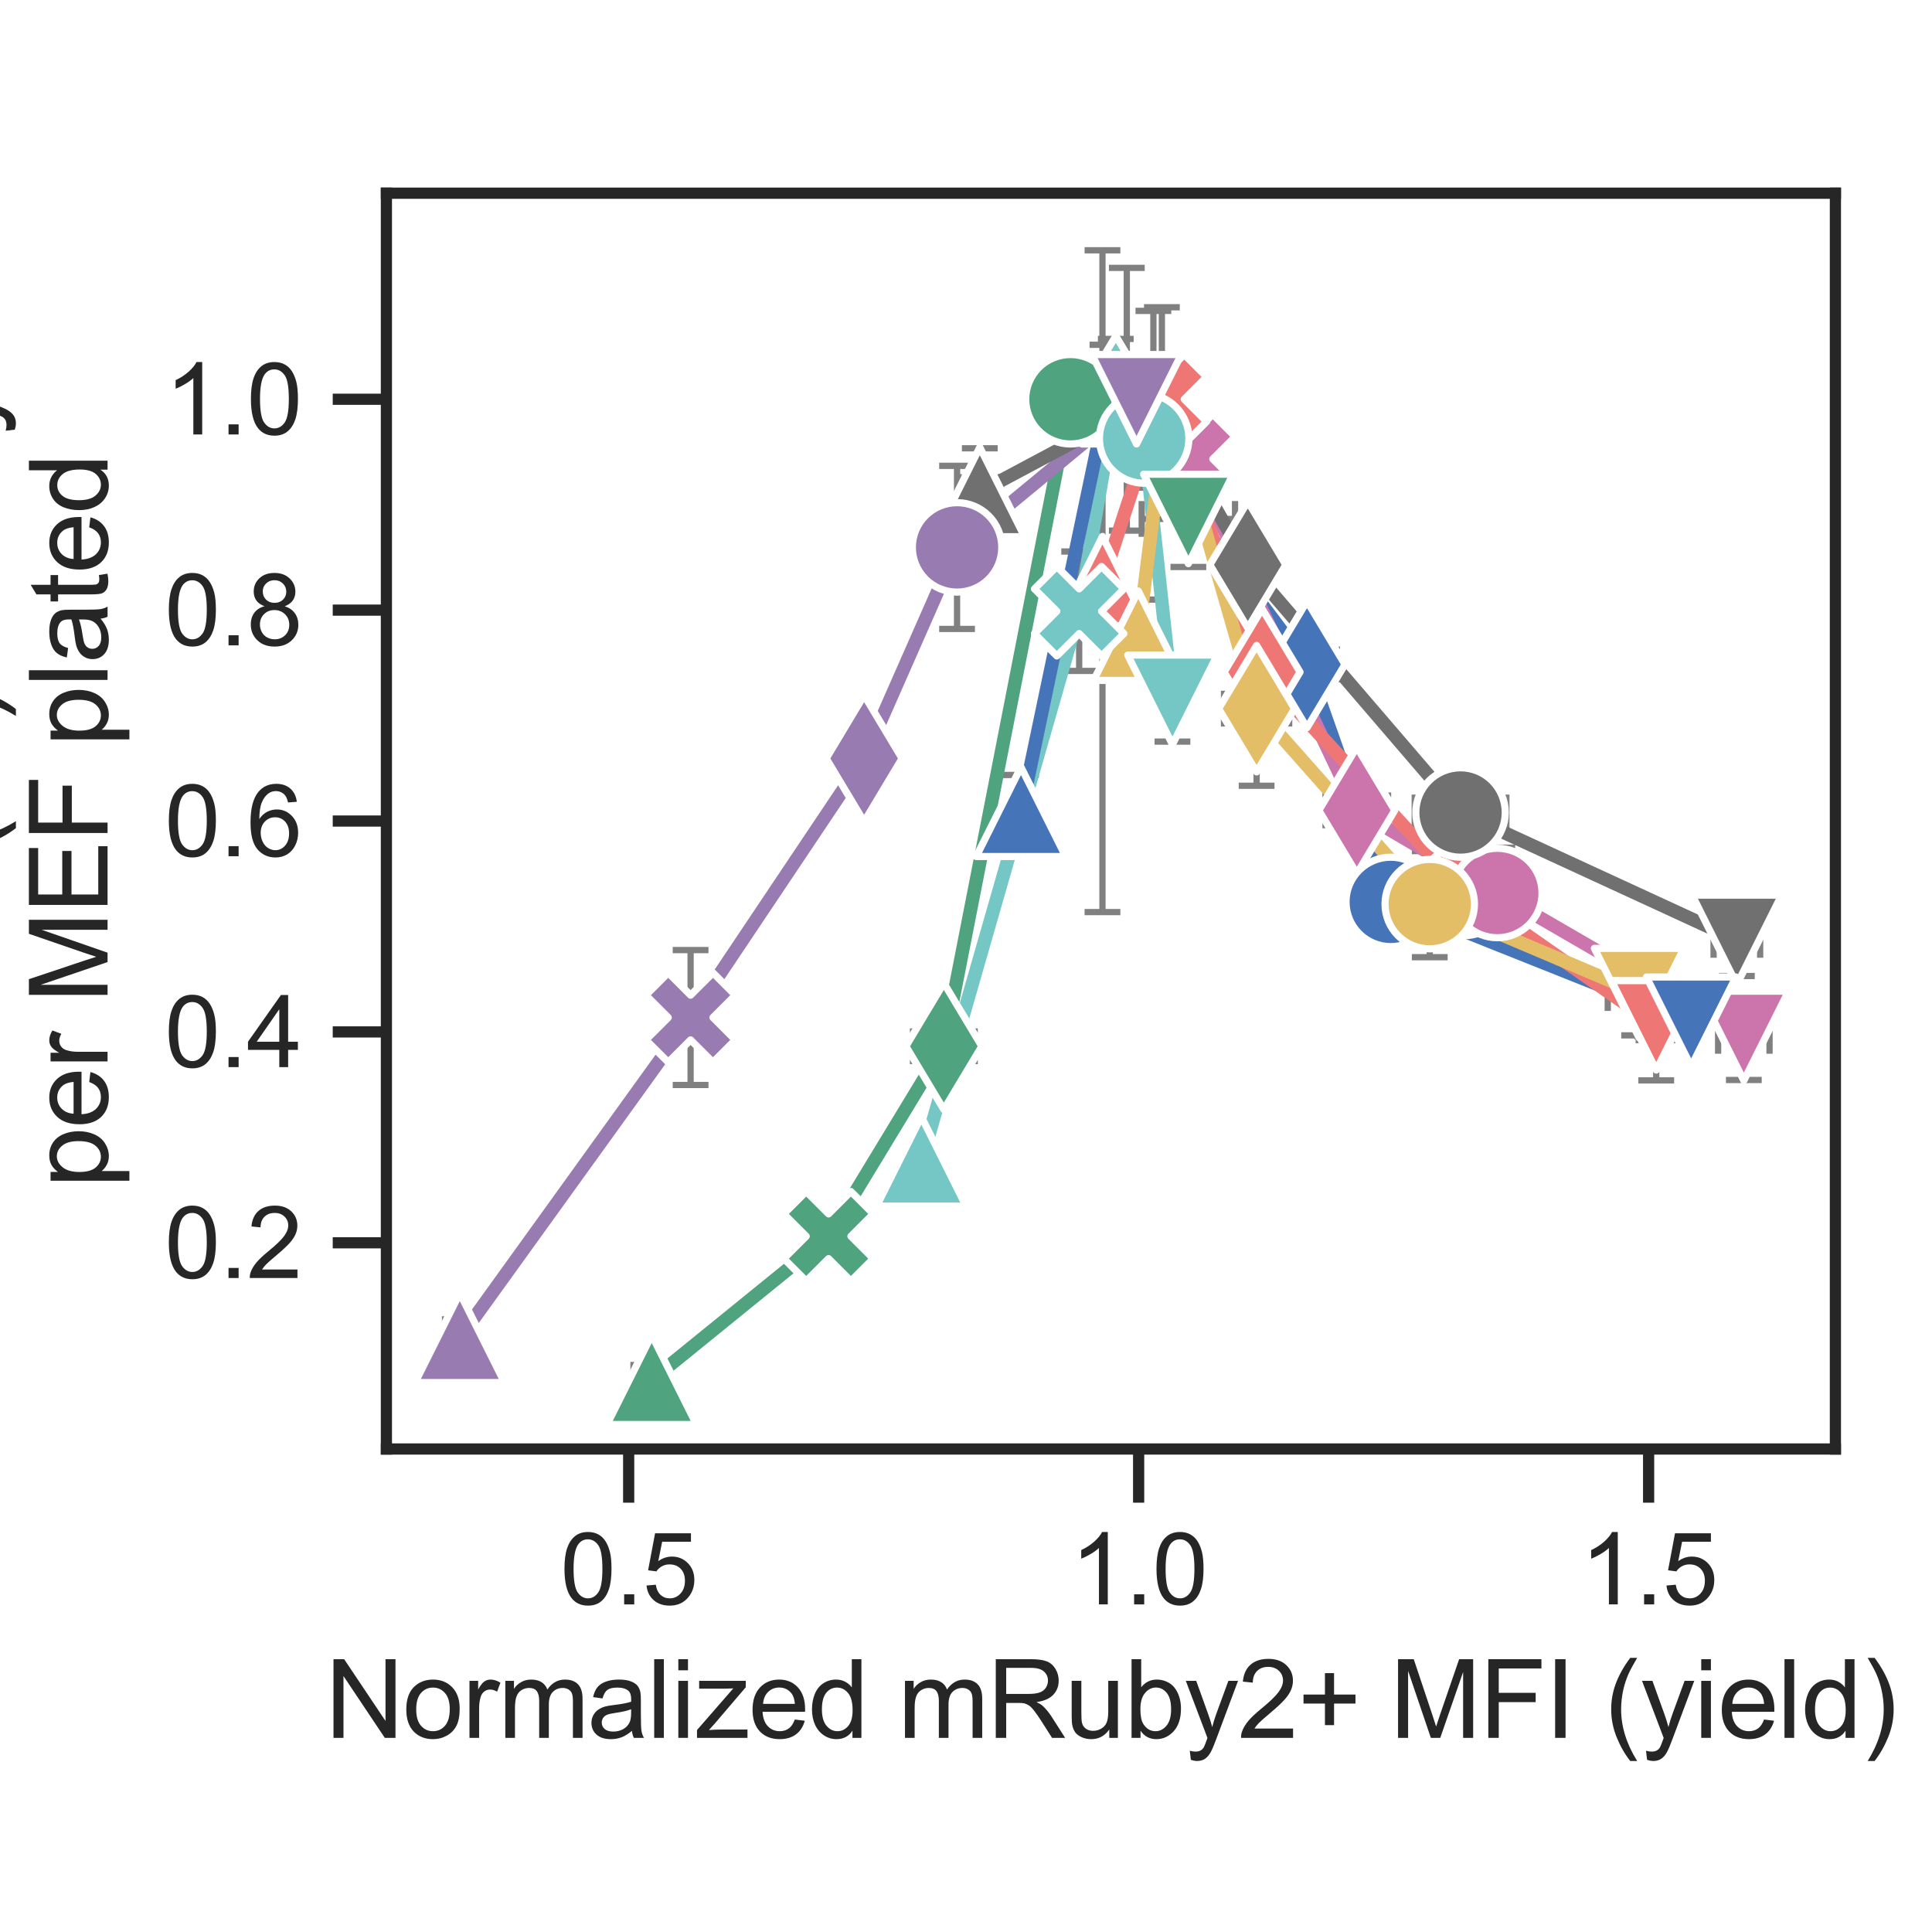 <?xml version="1.0" encoding="utf-8" standalone="no"?>
<!DOCTYPE svg PUBLIC "-//W3C//DTD SVG 1.1//EN"
  "http://www.w3.org/Graphics/SVG/1.1/DTD/svg11.dtd">
<svg xmlns:xlink="http://www.w3.org/1999/xlink" width="216pt" height="216pt" viewBox="0 0 216 216" xmlns="http://www.w3.org/2000/svg" version="1.1">
 <defs>
  <style type="text/css">*{stroke-linejoin: round; stroke-linecap: butt}</style>
 </defs>
 <g id="figure_1">
  <g id="patch_1">
   <path d="M 0 216 
L 216 216 
L 216 0 
L 0 0 
z
" style="fill: #ffffff"/>
  </g>
  <g id="axes_1">
   <g id="patch_2">
    <path d="M 43.2 162 
L 205.2 162 
L 205.2 21.6 
L 43.2 21.6 
z
" style="fill: #ffffff"/>
   </g>
   <g id="matplotlib.axis_1">
    <g id="xtick_1">
     <g id="line2d_1">
      <defs>
       <path id="m0af89b46b6" d="M 0 0 
L 0 6 
" style="stroke: #262626; stroke-width: 1.25"/>
      </defs>
      <g>
       <use xlink:href="#m0af89b46b6" x="70.286" y="162" style="fill: #262626; stroke: #262626; stroke-width: 1.25"/>
      </g>
     </g>
     <g id="text_1">
      <!-- 0.5 -->
      <g style="fill: #262626" transform="translate(62.641 179.374) scale(0.11 -0.11)">
       <defs>
        <path id="ArialMT-30" d="M 266 2259 
Q 266 3072 433 3567 
Q 600 4063 929 4331 
Q 1259 4600 1759 4600 
Q 2128 4600 2406 4451 
Q 2684 4303 2865 4023 
Q 3047 3744 3150 3342 
Q 3253 2941 3253 2259 
Q 3253 1453 3087 958 
Q 2922 463 2592 192 
Q 2263 -78 1759 -78 
Q 1097 -78 719 397 
Q 266 969 266 2259 
z
M 844 2259 
Q 844 1131 1108 757 
Q 1372 384 1759 384 
Q 2147 384 2411 759 
Q 2675 1134 2675 2259 
Q 2675 3391 2411 3762 
Q 2147 4134 1753 4134 
Q 1366 4134 1134 3806 
Q 844 3388 844 2259 
z
" transform="scale(0.016)"/>
        <path id="ArialMT-2e" d="M 581 0 
L 581 641 
L 1222 641 
L 1222 0 
L 581 0 
z
" transform="scale(0.016)"/>
        <path id="ArialMT-35" d="M 266 1200 
L 856 1250 
Q 922 819 1161 601 
Q 1400 384 1738 384 
Q 2144 384 2425 690 
Q 2706 997 2706 1503 
Q 2706 1984 2436 2262 
Q 2166 2541 1728 2541 
Q 1456 2541 1237 2417 
Q 1019 2294 894 2097 
L 366 2166 
L 809 4519 
L 3088 4519 
L 3088 3981 
L 1259 3981 
L 1013 2750 
Q 1425 3038 1878 3038 
Q 2478 3038 2890 2622 
Q 3303 2206 3303 1553 
Q 3303 931 2941 478 
Q 2500 -78 1738 -78 
Q 1113 -78 717 272 
Q 322 622 266 1200 
z
" transform="scale(0.016)"/>
       </defs>
       <use xlink:href="#ArialMT-30"/>
       <use xlink:href="#ArialMT-2e" transform="translate(55.615 0)"/>
       <use xlink:href="#ArialMT-35" transform="translate(83.398 0)"/>
      </g>
     </g>
    </g>
    <g id="xtick_2">
     <g id="line2d_2">
      <g>
       <use xlink:href="#m0af89b46b6" x="127.301" y="162" style="fill: #262626; stroke: #262626; stroke-width: 1.25"/>
      </g>
     </g>
     <g id="text_2">
      <!-- 1.0 -->
      <g style="fill: #262626" transform="translate(119.656 179.374) scale(0.11 -0.11)">
       <defs>
        <path id="ArialMT-31" d="M 2384 0 
L 1822 0 
L 1822 3584 
Q 1619 3391 1289 3197 
Q 959 3003 697 2906 
L 697 3450 
Q 1169 3672 1522 3987 
Q 1875 4303 2022 4600 
L 2384 4600 
L 2384 0 
z
" transform="scale(0.016)"/>
       </defs>
       <use xlink:href="#ArialMT-31"/>
       <use xlink:href="#ArialMT-2e" transform="translate(55.615 0)"/>
       <use xlink:href="#ArialMT-30" transform="translate(83.398 0)"/>
      </g>
     </g>
    </g>
    <g id="xtick_3">
     <g id="line2d_3">
      <g>
       <use xlink:href="#m0af89b46b6" x="184.317" y="162" style="fill: #262626; stroke: #262626; stroke-width: 1.25"/>
      </g>
     </g>
     <g id="text_3">
      <!-- 1.5 -->
      <g style="fill: #262626" transform="translate(176.672 179.374) scale(0.11 -0.11)">
       <use xlink:href="#ArialMT-31"/>
       <use xlink:href="#ArialMT-2e" transform="translate(55.615 0)"/>
       <use xlink:href="#ArialMT-35" transform="translate(83.398 0)"/>
      </g>
     </g>
    </g>
    <g id="text_4">
     <!-- Normalized mRuby2+ MFI (yield) -->
     <g style="fill: #262626" transform="translate(36.349 194.295) scale(0.12 -0.12)">
      <defs>
       <path id="ArialMT-4e" d="M 488 0 
L 488 4581 
L 1109 4581 
L 3516 984 
L 3516 4581 
L 4097 4581 
L 4097 0 
L 3475 0 
L 1069 3600 
L 1069 0 
L 488 0 
z
" transform="scale(0.016)"/>
       <path id="ArialMT-6f" d="M 213 1659 
Q 213 2581 725 3025 
Q 1153 3394 1769 3394 
Q 2453 3394 2887 2945 
Q 3322 2497 3322 1706 
Q 3322 1066 3130 698 
Q 2938 331 2570 128 
Q 2203 -75 1769 -75 
Q 1072 -75 642 372 
Q 213 819 213 1659 
z
M 791 1659 
Q 791 1022 1069 705 
Q 1347 388 1769 388 
Q 2188 388 2466 706 
Q 2744 1025 2744 1678 
Q 2744 2294 2464 2611 
Q 2184 2928 1769 2928 
Q 1347 2928 1069 2612 
Q 791 2297 791 1659 
z
" transform="scale(0.016)"/>
       <path id="ArialMT-72" d="M 416 0 
L 416 3319 
L 922 3319 
L 922 2816 
Q 1116 3169 1280 3281 
Q 1444 3394 1641 3394 
Q 1925 3394 2219 3213 
L 2025 2691 
Q 1819 2813 1613 2813 
Q 1428 2813 1281 2702 
Q 1134 2591 1072 2394 
Q 978 2094 978 1738 
L 978 0 
L 416 0 
z
" transform="scale(0.016)"/>
       <path id="ArialMT-6d" d="M 422 0 
L 422 3319 
L 925 3319 
L 925 2853 
Q 1081 3097 1340 3245 
Q 1600 3394 1931 3394 
Q 2300 3394 2536 3241 
Q 2772 3088 2869 2813 
Q 3263 3394 3894 3394 
Q 4388 3394 4653 3120 
Q 4919 2847 4919 2278 
L 4919 0 
L 4359 0 
L 4359 2091 
Q 4359 2428 4304 2576 
Q 4250 2725 4106 2815 
Q 3963 2906 3769 2906 
Q 3419 2906 3187 2673 
Q 2956 2441 2956 1928 
L 2956 0 
L 2394 0 
L 2394 2156 
Q 2394 2531 2256 2718 
Q 2119 2906 1806 2906 
Q 1569 2906 1367 2781 
Q 1166 2656 1075 2415 
Q 984 2175 984 1722 
L 984 0 
L 422 0 
z
" transform="scale(0.016)"/>
       <path id="ArialMT-61" d="M 2588 409 
Q 2275 144 1986 34 
Q 1697 -75 1366 -75 
Q 819 -75 525 192 
Q 231 459 231 875 
Q 231 1119 342 1320 
Q 453 1522 633 1644 
Q 813 1766 1038 1828 
Q 1203 1872 1538 1913 
Q 2219 1994 2541 2106 
Q 2544 2222 2544 2253 
Q 2544 2597 2384 2738 
Q 2169 2928 1744 2928 
Q 1347 2928 1158 2789 
Q 969 2650 878 2297 
L 328 2372 
Q 403 2725 575 2942 
Q 747 3159 1072 3276 
Q 1397 3394 1825 3394 
Q 2250 3394 2515 3294 
Q 2781 3194 2906 3042 
Q 3031 2891 3081 2659 
Q 3109 2516 3109 2141 
L 3109 1391 
Q 3109 606 3145 398 
Q 3181 191 3288 0 
L 2700 0 
Q 2613 175 2588 409 
z
M 2541 1666 
Q 2234 1541 1622 1453 
Q 1275 1403 1131 1340 
Q 988 1278 909 1158 
Q 831 1038 831 891 
Q 831 666 1001 516 
Q 1172 366 1500 366 
Q 1825 366 2078 508 
Q 2331 650 2450 897 
Q 2541 1088 2541 1459 
L 2541 1666 
z
" transform="scale(0.016)"/>
       <path id="ArialMT-6c" d="M 409 0 
L 409 4581 
L 972 4581 
L 972 0 
L 409 0 
z
" transform="scale(0.016)"/>
       <path id="ArialMT-69" d="M 425 3934 
L 425 4581 
L 988 4581 
L 988 3934 
L 425 3934 
z
M 425 0 
L 425 3319 
L 988 3319 
L 988 0 
L 425 0 
z
" transform="scale(0.016)"/>
       <path id="ArialMT-7a" d="M 125 0 
L 125 456 
L 2238 2881 
Q 1878 2863 1603 2863 
L 250 2863 
L 250 3319 
L 2963 3319 
L 2963 2947 
L 1166 841 
L 819 456 
Q 1197 484 1528 484 
L 3063 484 
L 3063 0 
L 125 0 
z
" transform="scale(0.016)"/>
       <path id="ArialMT-65" d="M 2694 1069 
L 3275 997 
Q 3138 488 2766 206 
Q 2394 -75 1816 -75 
Q 1088 -75 661 373 
Q 234 822 234 1631 
Q 234 2469 665 2931 
Q 1097 3394 1784 3394 
Q 2450 3394 2872 2941 
Q 3294 2488 3294 1666 
Q 3294 1616 3291 1516 
L 816 1516 
Q 847 969 1125 678 
Q 1403 388 1819 388 
Q 2128 388 2347 550 
Q 2566 713 2694 1069 
z
M 847 1978 
L 2700 1978 
Q 2663 2397 2488 2606 
Q 2219 2931 1791 2931 
Q 1403 2931 1139 2672 
Q 875 2413 847 1978 
z
" transform="scale(0.016)"/>
       <path id="ArialMT-64" d="M 2575 0 
L 2575 419 
Q 2259 -75 1647 -75 
Q 1250 -75 917 144 
Q 584 363 401 755 
Q 219 1147 219 1656 
Q 219 2153 384 2558 
Q 550 2963 881 3178 
Q 1213 3394 1622 3394 
Q 1922 3394 2156 3267 
Q 2391 3141 2538 2938 
L 2538 4581 
L 3097 4581 
L 3097 0 
L 2575 0 
z
M 797 1656 
Q 797 1019 1065 703 
Q 1334 388 1700 388 
Q 2069 388 2326 689 
Q 2584 991 2584 1609 
Q 2584 2291 2321 2609 
Q 2059 2928 1675 2928 
Q 1300 2928 1048 2622 
Q 797 2316 797 1656 
z
" transform="scale(0.016)"/>
       <path id="ArialMT-20" transform="scale(0.016)"/>
       <path id="ArialMT-52" d="M 503 0 
L 503 4581 
L 2534 4581 
Q 3147 4581 3465 4457 
Q 3784 4334 3975 4021 
Q 4166 3709 4166 3331 
Q 4166 2844 3850 2509 
Q 3534 2175 2875 2084 
Q 3116 1969 3241 1856 
Q 3506 1613 3744 1247 
L 4541 0 
L 3778 0 
L 3172 953 
Q 2906 1366 2734 1584 
Q 2563 1803 2427 1890 
Q 2291 1978 2150 2013 
Q 2047 2034 1813 2034 
L 1109 2034 
L 1109 0 
L 503 0 
z
M 1109 2559 
L 2413 2559 
Q 2828 2559 3062 2645 
Q 3297 2731 3419 2920 
Q 3541 3109 3541 3331 
Q 3541 3656 3305 3865 
Q 3069 4075 2559 4075 
L 1109 4075 
L 1109 2559 
z
" transform="scale(0.016)"/>
       <path id="ArialMT-75" d="M 2597 0 
L 2597 488 
Q 2209 -75 1544 -75 
Q 1250 -75 995 37 
Q 741 150 617 320 
Q 494 491 444 738 
Q 409 903 409 1263 
L 409 3319 
L 972 3319 
L 972 1478 
Q 972 1038 1006 884 
Q 1059 663 1231 536 
Q 1403 409 1656 409 
Q 1909 409 2131 539 
Q 2353 669 2445 892 
Q 2538 1116 2538 1541 
L 2538 3319 
L 3100 3319 
L 3100 0 
L 2597 0 
z
" transform="scale(0.016)"/>
       <path id="ArialMT-62" d="M 941 0 
L 419 0 
L 419 4581 
L 981 4581 
L 981 2947 
Q 1338 3394 1891 3394 
Q 2197 3394 2470 3270 
Q 2744 3147 2920 2923 
Q 3097 2700 3197 2384 
Q 3297 2069 3297 1709 
Q 3297 856 2875 390 
Q 2453 -75 1863 -75 
Q 1275 -75 941 416 
L 941 0 
z
M 934 1684 
Q 934 1088 1097 822 
Q 1363 388 1816 388 
Q 2184 388 2453 708 
Q 2722 1028 2722 1663 
Q 2722 2313 2464 2622 
Q 2206 2931 1841 2931 
Q 1472 2931 1203 2611 
Q 934 2291 934 1684 
z
" transform="scale(0.016)"/>
       <path id="ArialMT-79" d="M 397 -1278 
L 334 -750 
Q 519 -800 656 -800 
Q 844 -800 956 -737 
Q 1069 -675 1141 -563 
Q 1194 -478 1313 -144 
Q 1328 -97 1363 -6 
L 103 3319 
L 709 3319 
L 1400 1397 
Q 1534 1031 1641 628 
Q 1738 1016 1872 1384 
L 2581 3319 
L 3144 3319 
L 1881 -56 
Q 1678 -603 1566 -809 
Q 1416 -1088 1222 -1217 
Q 1028 -1347 759 -1347 
Q 597 -1347 397 -1278 
z
" transform="scale(0.016)"/>
       <path id="ArialMT-32" d="M 3222 541 
L 3222 0 
L 194 0 
Q 188 203 259 391 
Q 375 700 629 1000 
Q 884 1300 1366 1694 
Q 2113 2306 2375 2664 
Q 2638 3022 2638 3341 
Q 2638 3675 2398 3904 
Q 2159 4134 1775 4134 
Q 1369 4134 1125 3890 
Q 881 3647 878 3216 
L 300 3275 
Q 359 3922 746 4261 
Q 1134 4600 1788 4600 
Q 2447 4600 2831 4234 
Q 3216 3869 3216 3328 
Q 3216 3053 3103 2787 
Q 2991 2522 2730 2228 
Q 2469 1934 1863 1422 
Q 1356 997 1212 845 
Q 1069 694 975 541 
L 3222 541 
z
" transform="scale(0.016)"/>
       <path id="ArialMT-2b" d="M 1603 741 
L 1603 1997 
L 356 1997 
L 356 2522 
L 1603 2522 
L 1603 3769 
L 2134 3769 
L 2134 2522 
L 3381 2522 
L 3381 1997 
L 2134 1997 
L 2134 741 
L 1603 741 
z
" transform="scale(0.016)"/>
       <path id="ArialMT-4d" d="M 475 0 
L 475 4581 
L 1388 4581 
L 2472 1338 
Q 2622 884 2691 659 
Q 2769 909 2934 1394 
L 4031 4581 
L 4847 4581 
L 4847 0 
L 4263 0 
L 4263 3834 
L 2931 0 
L 2384 0 
L 1059 3900 
L 1059 0 
L 475 0 
z
" transform="scale(0.016)"/>
       <path id="ArialMT-46" d="M 525 0 
L 525 4581 
L 3616 4581 
L 3616 4041 
L 1131 4041 
L 1131 2622 
L 3281 2622 
L 3281 2081 
L 1131 2081 
L 1131 0 
L 525 0 
z
" transform="scale(0.016)"/>
       <path id="ArialMT-49" d="M 597 0 
L 597 4581 
L 1203 4581 
L 1203 0 
L 597 0 
z
" transform="scale(0.016)"/>
       <path id="ArialMT-28" d="M 1497 -1347 
Q 1031 -759 709 28 
Q 388 816 388 1659 
Q 388 2403 628 3084 
Q 909 3875 1497 4659 
L 1900 4659 
Q 1522 4009 1400 3731 
Q 1209 3300 1100 2831 
Q 966 2247 966 1656 
Q 966 153 1900 -1347 
L 1497 -1347 
z
" transform="scale(0.016)"/>
       <path id="ArialMT-29" d="M 791 -1347 
L 388 -1347 
Q 1322 153 1322 1656 
Q 1322 2244 1188 2822 
Q 1081 3291 891 3722 
Q 769 4003 388 4659 
L 791 4659 
Q 1378 3875 1659 3084 
Q 1900 2403 1900 1659 
Q 1900 816 1576 28 
Q 1253 -759 791 -1347 
z
" transform="scale(0.016)"/>
      </defs>
      <use xlink:href="#ArialMT-4e"/>
      <use xlink:href="#ArialMT-6f" transform="translate(72.217 0)"/>
      <use xlink:href="#ArialMT-72" transform="translate(127.832 0)"/>
      <use xlink:href="#ArialMT-6d" transform="translate(161.133 0)"/>
      <use xlink:href="#ArialMT-61" transform="translate(244.434 0)"/>
      <use xlink:href="#ArialMT-6c" transform="translate(300.049 0)"/>
      <use xlink:href="#ArialMT-69" transform="translate(322.266 0)"/>
      <use xlink:href="#ArialMT-7a" transform="translate(344.482 0)"/>
      <use xlink:href="#ArialMT-65" transform="translate(394.482 0)"/>
      <use xlink:href="#ArialMT-64" transform="translate(450.098 0)"/>
      <use xlink:href="#ArialMT-20" transform="translate(505.713 0)"/>
      <use xlink:href="#ArialMT-6d" transform="translate(533.496 0)"/>
      <use xlink:href="#ArialMT-52" transform="translate(616.797 0)"/>
      <use xlink:href="#ArialMT-75" transform="translate(689.014 0)"/>
      <use xlink:href="#ArialMT-62" transform="translate(744.629 0)"/>
      <use xlink:href="#ArialMT-79" transform="translate(800.244 0)"/>
      <use xlink:href="#ArialMT-32" transform="translate(850.244 0)"/>
      <use xlink:href="#ArialMT-2b" transform="translate(905.859 0)"/>
      <use xlink:href="#ArialMT-20" transform="translate(964.258 0)"/>
      <use xlink:href="#ArialMT-4d" transform="translate(992.041 0)"/>
      <use xlink:href="#ArialMT-46" transform="translate(1075.342 0)"/>
      <use xlink:href="#ArialMT-49" transform="translate(1136.426 0)"/>
      <use xlink:href="#ArialMT-20" transform="translate(1164.209 0)"/>
      <use xlink:href="#ArialMT-28" transform="translate(1191.992 0)"/>
      <use xlink:href="#ArialMT-79" transform="translate(1225.293 0)"/>
      <use xlink:href="#ArialMT-69" transform="translate(1275.293 0)"/>
      <use xlink:href="#ArialMT-65" transform="translate(1297.51 0)"/>
      <use xlink:href="#ArialMT-6c" transform="translate(1353.125 0)"/>
      <use xlink:href="#ArialMT-64" transform="translate(1375.342 0)"/>
      <use xlink:href="#ArialMT-29" transform="translate(1430.957 0)"/>
     </g>
    </g>
   </g>
   <g id="matplotlib.axis_2">
    <g id="ytick_1">
     <g id="line2d_4">
      <defs>
       <path id="m5cc745459c" d="M 0 0 
L -6 0 
" style="stroke: #262626; stroke-width: 1.25"/>
      </defs>
      <g>
       <use xlink:href="#m5cc745459c" x="43.2" y="138.947" style="fill: #262626; stroke: #262626; stroke-width: 1.25"/>
      </g>
     </g>
     <g id="text_5">
      <!-- 0.2 -->
      <g style="fill: #262626" transform="translate(18.41 142.884) scale(0.11 -0.11)">
       <use xlink:href="#ArialMT-30"/>
       <use xlink:href="#ArialMT-2e" transform="translate(55.615 0)"/>
       <use xlink:href="#ArialMT-32" transform="translate(83.398 0)"/>
      </g>
     </g>
    </g>
    <g id="ytick_2">
     <g id="line2d_5">
      <g>
       <use xlink:href="#m5cc745459c" x="43.2" y="115.37" style="fill: #262626; stroke: #262626; stroke-width: 1.25"/>
      </g>
     </g>
     <g id="text_6">
      <!-- 0.4 -->
      <g style="fill: #262626" transform="translate(18.41 119.306) scale(0.11 -0.11)">
       <defs>
        <path id="ArialMT-34" d="M 2069 0 
L 2069 1097 
L 81 1097 
L 81 1613 
L 2172 4581 
L 2631 4581 
L 2631 1613 
L 3250 1613 
L 3250 1097 
L 2631 1097 
L 2631 0 
L 2069 0 
z
M 2069 1613 
L 2069 3678 
L 634 1613 
L 2069 1613 
z
" transform="scale(0.016)"/>
       </defs>
       <use xlink:href="#ArialMT-30"/>
       <use xlink:href="#ArialMT-2e" transform="translate(55.615 0)"/>
       <use xlink:href="#ArialMT-34" transform="translate(83.398 0)"/>
      </g>
     </g>
    </g>
    <g id="ytick_3">
     <g id="line2d_6">
      <g>
       <use xlink:href="#m5cc745459c" x="43.2" y="91.792" style="fill: #262626; stroke: #262626; stroke-width: 1.25"/>
      </g>
     </g>
     <g id="text_7">
      <!-- 0.6 -->
      <g style="fill: #262626" transform="translate(18.41 95.729) scale(0.11 -0.11)">
       <defs>
        <path id="ArialMT-36" d="M 3184 3459 
L 2625 3416 
Q 2550 3747 2413 3897 
Q 2184 4138 1850 4138 
Q 1581 4138 1378 3988 
Q 1113 3794 959 3422 
Q 806 3050 800 2363 
Q 1003 2672 1297 2822 
Q 1591 2972 1913 2972 
Q 2475 2972 2870 2558 
Q 3266 2144 3266 1488 
Q 3266 1056 3080 686 
Q 2894 316 2569 119 
Q 2244 -78 1831 -78 
Q 1128 -78 684 439 
Q 241 956 241 2144 
Q 241 3472 731 4075 
Q 1159 4600 1884 4600 
Q 2425 4600 2770 4297 
Q 3116 3994 3184 3459 
z
M 888 1484 
Q 888 1194 1011 928 
Q 1134 663 1356 523 
Q 1578 384 1822 384 
Q 2178 384 2434 671 
Q 2691 959 2691 1453 
Q 2691 1928 2437 2201 
Q 2184 2475 1800 2475 
Q 1419 2475 1153 2201 
Q 888 1928 888 1484 
z
" transform="scale(0.016)"/>
       </defs>
       <use xlink:href="#ArialMT-30"/>
       <use xlink:href="#ArialMT-2e" transform="translate(55.615 0)"/>
       <use xlink:href="#ArialMT-36" transform="translate(83.398 0)"/>
      </g>
     </g>
    </g>
    <g id="ytick_4">
     <g id="line2d_7">
      <g>
       <use xlink:href="#m5cc745459c" x="43.2" y="68.214" style="fill: #262626; stroke: #262626; stroke-width: 1.25"/>
      </g>
     </g>
     <g id="text_8">
      <!-- 0.8 -->
      <g style="fill: #262626" transform="translate(18.41 72.151) scale(0.11 -0.11)">
       <defs>
        <path id="ArialMT-38" d="M 1131 2484 
Q 781 2613 612 2850 
Q 444 3088 444 3419 
Q 444 3919 803 4259 
Q 1163 4600 1759 4600 
Q 2359 4600 2725 4251 
Q 3091 3903 3091 3403 
Q 3091 3084 2923 2848 
Q 2756 2613 2416 2484 
Q 2838 2347 3058 2040 
Q 3278 1734 3278 1309 
Q 3278 722 2862 322 
Q 2447 -78 1769 -78 
Q 1091 -78 675 323 
Q 259 725 259 1325 
Q 259 1772 486 2073 
Q 713 2375 1131 2484 
z
M 1019 3438 
Q 1019 3113 1228 2906 
Q 1438 2700 1772 2700 
Q 2097 2700 2305 2904 
Q 2513 3109 2513 3406 
Q 2513 3716 2298 3927 
Q 2084 4138 1766 4138 
Q 1444 4138 1231 3931 
Q 1019 3725 1019 3438 
z
M 838 1322 
Q 838 1081 952 856 
Q 1066 631 1291 507 
Q 1516 384 1775 384 
Q 2178 384 2440 643 
Q 2703 903 2703 1303 
Q 2703 1709 2433 1975 
Q 2163 2241 1756 2241 
Q 1359 2241 1098 1978 
Q 838 1716 838 1322 
z
" transform="scale(0.016)"/>
       </defs>
       <use xlink:href="#ArialMT-30"/>
       <use xlink:href="#ArialMT-2e" transform="translate(55.615 0)"/>
       <use xlink:href="#ArialMT-38" transform="translate(83.398 0)"/>
      </g>
     </g>
    </g>
    <g id="ytick_5">
     <g id="line2d_8">
      <g>
       <use xlink:href="#m5cc745459c" x="43.2" y="44.637" style="fill: #262626; stroke: #262626; stroke-width: 1.25"/>
      </g>
     </g>
     <g id="text_9">
      <!-- 1.0 -->
      <g style="fill: #262626" transform="translate(18.41 48.573) scale(0.11 -0.11)">
       <use xlink:href="#ArialMT-31"/>
       <use xlink:href="#ArialMT-2e" transform="translate(55.615 0)"/>
       <use xlink:href="#ArialMT-30" transform="translate(83.398 0)"/>
      </g>
     </g>
    </g>
    <g id="text_10">
     <!-- Normalized (%) iMN yield -->
     <g style="fill: #262626" transform="translate(-0.808 159.476) rotate(-90) scale(0.12 -0.12)">
      <defs>
       <path id="ArialMT-25" d="M 372 3481 
Q 372 3972 619 4315 
Q 866 4659 1334 4659 
Q 1766 4659 2048 4351 
Q 2331 4044 2331 3447 
Q 2331 2866 2045 2552 
Q 1759 2238 1341 2238 
Q 925 2238 648 2547 
Q 372 2856 372 3481 
z
M 1350 4272 
Q 1141 4272 1002 4090 
Q 863 3909 863 3425 
Q 863 2984 1003 2804 
Q 1144 2625 1350 2625 
Q 1563 2625 1702 2806 
Q 1841 2988 1841 3469 
Q 1841 3913 1700 4092 
Q 1559 4272 1350 4272 
z
M 1353 -169 
L 3859 4659 
L 4316 4659 
L 1819 -169 
L 1353 -169 
z
M 3334 1075 
Q 3334 1569 3581 1911 
Q 3828 2253 4300 2253 
Q 4731 2253 5014 1945 
Q 5297 1638 5297 1041 
Q 5297 459 5011 145 
Q 4725 -169 4303 -169 
Q 3888 -169 3611 142 
Q 3334 453 3334 1075 
z
M 4316 1866 
Q 4103 1866 3964 1684 
Q 3825 1503 3825 1019 
Q 3825 581 3965 400 
Q 4106 219 4313 219 
Q 4528 219 4667 400 
Q 4806 581 4806 1063 
Q 4806 1506 4665 1686 
Q 4525 1866 4316 1866 
z
" transform="scale(0.016)"/>
      </defs>
      <use xlink:href="#ArialMT-4e"/>
      <use xlink:href="#ArialMT-6f" transform="translate(72.217 0)"/>
      <use xlink:href="#ArialMT-72" transform="translate(127.832 0)"/>
      <use xlink:href="#ArialMT-6d" transform="translate(161.133 0)"/>
      <use xlink:href="#ArialMT-61" transform="translate(244.434 0)"/>
      <use xlink:href="#ArialMT-6c" transform="translate(300.049 0)"/>
      <use xlink:href="#ArialMT-69" transform="translate(322.266 0)"/>
      <use xlink:href="#ArialMT-7a" transform="translate(344.482 0)"/>
      <use xlink:href="#ArialMT-65" transform="translate(394.482 0)"/>
      <use xlink:href="#ArialMT-64" transform="translate(450.098 0)"/>
      <use xlink:href="#ArialMT-20" transform="translate(505.713 0)"/>
      <use xlink:href="#ArialMT-28" transform="translate(533.496 0)"/>
      <use xlink:href="#ArialMT-25" transform="translate(566.797 0)"/>
      <use xlink:href="#ArialMT-29" transform="translate(655.713 0)"/>
      <use xlink:href="#ArialMT-20" transform="translate(689.014 0)"/>
      <use xlink:href="#ArialMT-69" transform="translate(716.797 0)"/>
      <use xlink:href="#ArialMT-4d" transform="translate(739.014 0)"/>
      <use xlink:href="#ArialMT-4e" transform="translate(822.314 0)"/>
      <use xlink:href="#ArialMT-20" transform="translate(894.531 0)"/>
      <use xlink:href="#ArialMT-79" transform="translate(922.314 0)"/>
      <use xlink:href="#ArialMT-69" transform="translate(972.314 0)"/>
      <use xlink:href="#ArialMT-65" transform="translate(994.531 0)"/>
      <use xlink:href="#ArialMT-6c" transform="translate(1050.146 0)"/>
      <use xlink:href="#ArialMT-64" transform="translate(1072.363 0)"/>
     </g>
     <!-- per MEF plated -->
     <g style="fill: #262626" transform="translate(12.025 132.816) rotate(-90) scale(0.12 -0.12)">
      <defs>
       <path id="ArialMT-70" d="M 422 -1272 
L 422 3319 
L 934 3319 
L 934 2888 
Q 1116 3141 1344 3267 
Q 1572 3394 1897 3394 
Q 2322 3394 2647 3175 
Q 2972 2956 3137 2557 
Q 3303 2159 3303 1684 
Q 3303 1175 3120 767 
Q 2938 359 2589 142 
Q 2241 -75 1856 -75 
Q 1575 -75 1351 44 
Q 1128 163 984 344 
L 984 -1272 
L 422 -1272 
z
M 931 1641 
Q 931 1000 1190 694 
Q 1450 388 1819 388 
Q 2194 388 2461 705 
Q 2728 1022 2728 1688 
Q 2728 2322 2467 2637 
Q 2206 2953 1844 2953 
Q 1484 2953 1207 2617 
Q 931 2281 931 1641 
z
" transform="scale(0.016)"/>
       <path id="ArialMT-45" d="M 506 0 
L 506 4581 
L 3819 4581 
L 3819 4041 
L 1113 4041 
L 1113 2638 
L 3647 2638 
L 3647 2100 
L 1113 2100 
L 1113 541 
L 3925 541 
L 3925 0 
L 506 0 
z
" transform="scale(0.016)"/>
       <path id="ArialMT-74" d="M 1650 503 
L 1731 6 
Q 1494 -44 1306 -44 
Q 1000 -44 831 53 
Q 663 150 594 308 
Q 525 466 525 972 
L 525 2881 
L 113 2881 
L 113 3319 
L 525 3319 
L 525 4141 
L 1084 4478 
L 1084 3319 
L 1650 3319 
L 1650 2881 
L 1084 2881 
L 1084 941 
Q 1084 700 1114 631 
Q 1144 563 1211 522 
Q 1278 481 1403 481 
Q 1497 481 1650 503 
z
" transform="scale(0.016)"/>
      </defs>
      <use xlink:href="#ArialMT-70"/>
      <use xlink:href="#ArialMT-65" transform="translate(55.615 0)"/>
      <use xlink:href="#ArialMT-72" transform="translate(111.23 0)"/>
      <use xlink:href="#ArialMT-20" transform="translate(144.531 0)"/>
      <use xlink:href="#ArialMT-4d" transform="translate(172.314 0)"/>
      <use xlink:href="#ArialMT-45" transform="translate(255.615 0)"/>
      <use xlink:href="#ArialMT-46" transform="translate(322.314 0)"/>
      <use xlink:href="#ArialMT-20" transform="translate(383.398 0)"/>
      <use xlink:href="#ArialMT-70" transform="translate(411.182 0)"/>
      <use xlink:href="#ArialMT-6c" transform="translate(466.797 0)"/>
      <use xlink:href="#ArialMT-61" transform="translate(489.014 0)"/>
      <use xlink:href="#ArialMT-74" transform="translate(544.629 0)"/>
      <use xlink:href="#ArialMT-65" transform="translate(572.412 0)"/>
      <use xlink:href="#ArialMT-64" transform="translate(628.027 0)"/>
     </g>
    </g>
   </g>
   <g id="FillBetweenPolyCollection_1"/>
   <g id="FillBetweenPolyCollection_2"/>
   <g id="FillBetweenPolyCollection_3"/>
   <g id="FillBetweenPolyCollection_4"/>
   <g id="FillBetweenPolyCollection_5"/>
   <g id="FillBetweenPolyCollection_6"/>
   <g id="FillBetweenPolyCollection_7"/>
   <g id="FillBetweenPolyCollection_8"/>
   <g id="PathCollection_1"/>
   <g id="PathCollection_2"/>
   <g id="PathCollection_3"/>
   <g id="PathCollection_4"/>
   <g id="PathCollection_5"/>
   <g id="PathCollection_6"/>
   <g id="PathCollection_7"/>
   <g id="PathCollection_8"/>
   <g id="PathCollection_9"/>
   <g id="PathCollection_10"/>
   <g id="PathCollection_11"/>
   <g id="PathCollection_12"/>
   <g id="PathCollection_13"/>
   <g id="LineCollection_1">
    <path d="M 70.826 154.261 
L 74.903 154.261 
" clip-path="url(#pdbc1d00b4e)" style="fill: none; stroke: #808080; stroke-width: 0.7"/>
    <path d="M 112.767 90.76 
L 115.525 90.76 
" clip-path="url(#pdbc1d00b4e)" style="fill: none; stroke: #808080; stroke-width: 0.7"/>
    <path d="M 121.795 64.976 
L 124.72 64.976 
" clip-path="url(#pdbc1d00b4e)" style="fill: none; stroke: #808080; stroke-width: 0.7"/>
    <path d="M 50.564 149.572 
L 52.253 149.572 
" clip-path="url(#pdbc1d00b4e)" style="fill: none; stroke: #808080; stroke-width: 0.7"/>
    <path d="M 101.463 129.845 
L 104.552 129.845 
" clip-path="url(#pdbc1d00b4e)" style="fill: none; stroke: #808080; stroke-width: 0.7"/>
    <path d="M 124.667 44.637 
L 127.29 44.637 
" clip-path="url(#pdbc1d00b4e)" style="fill: none; stroke: #808080; stroke-width: 0.7"/>
    <path d="M 126.553 71.072 
L 127.974 71.072 
" clip-path="url(#pdbc1d00b4e)" style="fill: none; stroke: #808080; stroke-width: 0.7"/>
    <path d="M 107.185 55.002 
L 111.901 55.002 
" clip-path="url(#pdbc1d00b4e)" style="fill: none; stroke: #808080; stroke-width: 0.7"/>
    <path d="M 127.904 44.637 
L 129.996 44.637 
" clip-path="url(#pdbc1d00b4e)" style="fill: none; stroke: #808080; stroke-width: 0.7"/>
    <path d="M 128.773 44.637 
L 132.316 44.637 
" clip-path="url(#pdbc1d00b4e)" style="fill: none; stroke: #808080; stroke-width: 0.7"/>
    <path d="M 132.459 51.32 
L 133.732 51.32 
" clip-path="url(#pdbc1d00b4e)" style="fill: none; stroke: #808080; stroke-width: 0.7"/>
    <path d="M 119.276 68.336 
L 122.031 68.336 
" clip-path="url(#pdbc1d00b4e)" style="fill: none; stroke: #808080; stroke-width: 0.7"/>
    <path d="M 75.457 113.762 
L 78.963 113.762 
" clip-path="url(#pdbc1d00b4e)" style="fill: none; stroke: #808080; stroke-width: 0.7"/>
    <path d="M 127.672 44.637 
L 132.128 44.637 
" clip-path="url(#pdbc1d00b4e)" style="fill: none; stroke: #808080; stroke-width: 0.7"/>
    <path d="M 122.068 44.637 
L 125.558 44.637 
" clip-path="url(#pdbc1d00b4e)" style="fill: none; stroke: #808080; stroke-width: 0.7"/>
    <path d="M 91.926 138.215 
L 93.341 138.215 
" clip-path="url(#pdbc1d00b4e)" style="fill: none; stroke: #808080; stroke-width: 0.7"/>
    <path d="M 102.076 116.974 
L 108.97 116.974 
" clip-path="url(#pdbc1d00b4e)" style="fill: none; stroke: #808080; stroke-width: 0.7"/>
    <path d="M 142.778 74.289 
L 149.469 74.289 
" clip-path="url(#pdbc1d00b4e)" style="fill: none; stroke: #808080; stroke-width: 0.7"/>
    <path d="M 139.243 75.14 
L 142.962 75.14 
" clip-path="url(#pdbc1d00b4e)" style="fill: none; stroke: #808080; stroke-width: 0.7"/>
    <path d="M 95.701 84.797 
L 97.52 84.797 
" clip-path="url(#pdbc1d00b4e)" style="fill: none; stroke: #808080; stroke-width: 0.7"/>
    <path d="M 120.195 44.637 
L 129.297 44.637 
" clip-path="url(#pdbc1d00b4e)" style="fill: none; stroke: #808080; stroke-width: 0.7"/>
    <path d="M 148.199 90.601 
L 155.185 90.601 
" clip-path="url(#pdbc1d00b4e)" style="fill: none; stroke: #808080; stroke-width: 0.7"/>
    <path d="M 136.849 79.227 
L 144.13 79.227 
" clip-path="url(#pdbc1d00b4e)" style="fill: none; stroke: #808080; stroke-width: 0.7"/>
    <path d="M 137.385 63.143 
L 141.628 63.143 
" clip-path="url(#pdbc1d00b4e)" style="fill: none; stroke: #808080; stroke-width: 0.7"/>
    <path d="M 115.865 44.637 
L 123.49 44.637 
" clip-path="url(#pdbc1d00b4e)" style="fill: none; stroke: #808080; stroke-width: 0.7"/>
    <path d="M 154.655 100.836 
L 156.321 100.836 
" clip-path="url(#pdbc1d00b4e)" style="fill: none; stroke: #808080; stroke-width: 0.7"/>
    <path d="M 161.059 99.616 
L 166.239 99.616 
" clip-path="url(#pdbc1d00b4e)" style="fill: none; stroke: #808080; stroke-width: 0.7"/>
    <path d="M 105.417 61.199 
L 108.586 61.199 
" clip-path="url(#pdbc1d00b4e)" style="fill: none; stroke: #808080; stroke-width: 0.7"/>
    <path d="M 124.702 49.026 
L 131.138 49.026 
" clip-path="url(#pdbc1d00b4e)" style="fill: none; stroke: #808080; stroke-width: 0.7"/>
    <path d="M 163.468 99.84 
L 171.336 99.84 
" clip-path="url(#pdbc1d00b4e)" style="fill: none; stroke: #808080; stroke-width: 0.7"/>
    <path d="M 155.104 101.082 
L 164.59 101.082 
" clip-path="url(#pdbc1d00b4e)" style="fill: none; stroke: #808080; stroke-width: 0.7"/>
    <path d="M 158.17 90.838 
L 168.412 90.838 
" clip-path="url(#pdbc1d00b4e)" style="fill: none; stroke: #808080; stroke-width: 0.7"/>
    <path d="M 191.581 105.076 
L 196.788 105.076 
" clip-path="url(#pdbc1d00b4e)" style="fill: none; stroke: #808080; stroke-width: 0.7"/>
    <path d="M 179.749 111.025 
L 186.764 111.025 
" clip-path="url(#pdbc1d00b4e)" style="fill: none; stroke: #808080; stroke-width: 0.7"/>
    <path d="M 192.087 115.812 
L 197.836 115.812 
" clip-path="url(#pdbc1d00b4e)" style="fill: none; stroke: #808080; stroke-width: 0.7"/>
    <path d="M 130.474 78.238 
L 131.693 78.238 
" clip-path="url(#pdbc1d00b4e)" style="fill: none; stroke: #808080; stroke-width: 0.7"/>
    <path d="M 122.869 44.637 
L 131.263 44.637 
" clip-path="url(#pdbc1d00b4e)" style="fill: none; stroke: #808080; stroke-width: 0.7"/>
    <path d="M 183.212 114.634 
L 187.123 114.634 
" clip-path="url(#pdbc1d00b4e)" style="fill: none; stroke: #808080; stroke-width: 0.7"/>
    <path d="M 183.095 114.229 
L 195.05 114.229 
" clip-path="url(#pdbc1d00b4e)" style="fill: none; stroke: #808080; stroke-width: 0.7"/>
    <path d="M 127.644 58.018 
L 138.078 58.018 
" clip-path="url(#pdbc1d00b4e)" style="fill: none; stroke: #808080; stroke-width: 0.7"/>
   </g>
   <g id="LineCollection_2">
    <path d="M 72.865 155.618 
L 72.865 152.903 
" clip-path="url(#pdbc1d00b4e)" style="fill: none; stroke: #808080; stroke-width: 0.7"/>
    <path d="M 114.146 94.879 
L 114.146 86.641 
" clip-path="url(#pdbc1d00b4e)" style="fill: none; stroke: #808080; stroke-width: 0.7"/>
    <path d="M 123.257 101.971 
L 123.257 27.982 
" clip-path="url(#pdbc1d00b4e)" style="fill: none; stroke: #808080; stroke-width: 0.7"/>
    <path d="M 51.408 151.639 
L 51.408 147.506 
" clip-path="url(#pdbc1d00b4e)" style="fill: none; stroke: #808080; stroke-width: 0.7"/>
    <path d="M 103.007 131.167 
L 103.007 128.523 
" clip-path="url(#pdbc1d00b4e)" style="fill: none; stroke: #808080; stroke-width: 0.7"/>
    <path d="M 125.978 59.325 
L 125.978 29.949 
" clip-path="url(#pdbc1d00b4e)" style="fill: none; stroke: #808080; stroke-width: 0.7"/>
    <path d="M 127.263 75.11 
L 127.263 67.034 
" clip-path="url(#pdbc1d00b4e)" style="fill: none; stroke: #808080; stroke-width: 0.7"/>
    <path d="M 109.543 59.883 
L 109.543 50.12 
" clip-path="url(#pdbc1d00b4e)" style="fill: none; stroke: #808080; stroke-width: 0.7"/>
    <path d="M 128.95 54.517 
L 128.95 34.756 
" clip-path="url(#pdbc1d00b4e)" style="fill: none; stroke: #808080; stroke-width: 0.7"/>
    <path d="M 130.544 48.705 
L 130.544 40.568 
" clip-path="url(#pdbc1d00b4e)" style="fill: none; stroke: #808080; stroke-width: 0.7"/>
    <path d="M 133.095 55.7 
L 133.095 46.94 
" clip-path="url(#pdbc1d00b4e)" style="fill: none; stroke: #808080; stroke-width: 0.7"/>
    <path d="M 120.653 75.01 
L 120.653 61.662 
" clip-path="url(#pdbc1d00b4e)" style="fill: none; stroke: #808080; stroke-width: 0.7"/>
    <path d="M 77.21 121.302 
L 77.21 106.221 
" clip-path="url(#pdbc1d00b4e)" style="fill: none; stroke: #808080; stroke-width: 0.7"/>
    <path d="M 129.9 54.921 
L 129.9 34.353 
" clip-path="url(#pdbc1d00b4e)" style="fill: none; stroke: #808080; stroke-width: 0.7"/>
    <path d="M 123.813 50.728 
L 123.813 38.546 
" clip-path="url(#pdbc1d00b4e)" style="fill: none; stroke: #808080; stroke-width: 0.7"/>
    <path d="M 92.634 139.741 
L 92.634 136.688 
" clip-path="url(#pdbc1d00b4e)" style="fill: none; stroke: #808080; stroke-width: 0.7"/>
    <path d="M 105.523 120.238 
L 105.523 113.71 
" clip-path="url(#pdbc1d00b4e)" style="fill: none; stroke: #808080; stroke-width: 0.7"/>
    <path d="M 146.124 76.2 
L 146.124 72.377 
" clip-path="url(#pdbc1d00b4e)" style="fill: none; stroke: #808080; stroke-width: 0.7"/>
    <path d="M 141.103 75.822 
L 141.103 74.458 
" clip-path="url(#pdbc1d00b4e)" style="fill: none; stroke: #808080; stroke-width: 0.7"/>
    <path d="M 96.611 86.468 
L 96.611 83.125 
" clip-path="url(#pdbc1d00b4e)" style="fill: none; stroke: #808080; stroke-width: 0.7"/>
    <path d="M 124.746 51.382 
L 124.746 37.891 
" clip-path="url(#pdbc1d00b4e)" style="fill: none; stroke: #808080; stroke-width: 0.7"/>
    <path d="M 151.692 94.197 
L 151.692 87.005 
" clip-path="url(#pdbc1d00b4e)" style="fill: none; stroke: #808080; stroke-width: 0.7"/>
    <path d="M 140.49 87.849 
L 140.49 70.606 
" clip-path="url(#pdbc1d00b4e)" style="fill: none; stroke: #808080; stroke-width: 0.7"/>
    <path d="M 139.506 65.118 
L 139.506 61.167 
" clip-path="url(#pdbc1d00b4e)" style="fill: none; stroke: #808080; stroke-width: 0.7"/>
    <path d="M 119.678 48.622 
L 119.678 40.652 
" clip-path="url(#pdbc1d00b4e)" style="fill: none; stroke: #808080; stroke-width: 0.7"/>
    <path d="M 155.488 105.494 
L 155.488 96.177 
" clip-path="url(#pdbc1d00b4e)" style="fill: none; stroke: #808080; stroke-width: 0.7"/>
    <path d="M 163.649 103.7 
L 163.649 95.531 
" clip-path="url(#pdbc1d00b4e)" style="fill: none; stroke: #808080; stroke-width: 0.7"/>
    <path d="M 107.001 70.315 
L 107.001 52.083 
" clip-path="url(#pdbc1d00b4e)" style="fill: none; stroke: #808080; stroke-width: 0.7"/>
    <path d="M 127.92 52.945 
L 127.92 45.107 
" clip-path="url(#pdbc1d00b4e)" style="fill: none; stroke: #808080; stroke-width: 0.7"/>
    <path d="M 167.402 104.908 
L 167.402 94.772 
" clip-path="url(#pdbc1d00b4e)" style="fill: none; stroke: #808080; stroke-width: 0.7"/>
    <path d="M 159.847 107.016 
L 159.847 95.148 
" clip-path="url(#pdbc1d00b4e)" style="fill: none; stroke: #808080; stroke-width: 0.7"/>
    <path d="M 163.291 94.978 
L 163.291 86.699 
" clip-path="url(#pdbc1d00b4e)" style="fill: none; stroke: #808080; stroke-width: 0.7"/>
    <path d="M 194.184 109.119 
L 194.184 101.033 
" clip-path="url(#pdbc1d00b4e)" style="fill: none; stroke: #808080; stroke-width: 0.7"/>
    <path d="M 183.256 115.756 
L 183.256 106.294 
" clip-path="url(#pdbc1d00b4e)" style="fill: none; stroke: #808080; stroke-width: 0.7"/>
    <path d="M 194.962 120.743 
L 194.962 110.881 
" clip-path="url(#pdbc1d00b4e)" style="fill: none; stroke: #808080; stroke-width: 0.7"/>
    <path d="M 131.083 82.913 
L 131.083 73.563 
" clip-path="url(#pdbc1d00b4e)" style="fill: none; stroke: #808080; stroke-width: 0.7"/>
    <path d="M 127.066 48.359 
L 127.066 40.915 
" clip-path="url(#pdbc1d00b4e)" style="fill: none; stroke: #808080; stroke-width: 0.7"/>
    <path d="M 185.168 120.787 
L 185.168 108.482 
" clip-path="url(#pdbc1d00b4e)" style="fill: none; stroke: #808080; stroke-width: 0.7"/>
    <path d="M 189.073 114.716 
L 189.073 113.743 
" clip-path="url(#pdbc1d00b4e)" style="fill: none; stroke: #808080; stroke-width: 0.7"/>
    <path d="M 132.861 63.389 
L 132.861 52.647 
" clip-path="url(#pdbc1d00b4e)" style="fill: none; stroke: #808080; stroke-width: 0.7"/>
   </g>
   <g id="line2d_9">
    <defs>
     <path id="mb266acf291" d="M 0 2 
L 0 -2 
" style="stroke: #808080; stroke-width: 0.7"/>
    </defs>
    <g clip-path="url(#pdbc1d00b4e)">
     <use xlink:href="#mb266acf291" x="70.826" y="154.261" style="fill: #808080; stroke: #808080; stroke-width: 0.7"/>
     <use xlink:href="#mb266acf291" x="112.767" y="90.76" style="fill: #808080; stroke: #808080; stroke-width: 0.7"/>
     <use xlink:href="#mb266acf291" x="121.795" y="64.976" style="fill: #808080; stroke: #808080; stroke-width: 0.7"/>
     <use xlink:href="#mb266acf291" x="50.564" y="149.572" style="fill: #808080; stroke: #808080; stroke-width: 0.7"/>
     <use xlink:href="#mb266acf291" x="101.463" y="129.845" style="fill: #808080; stroke: #808080; stroke-width: 0.7"/>
     <use xlink:href="#mb266acf291" x="124.667" y="44.637" style="fill: #808080; stroke: #808080; stroke-width: 0.7"/>
     <use xlink:href="#mb266acf291" x="126.553" y="71.072" style="fill: #808080; stroke: #808080; stroke-width: 0.7"/>
     <use xlink:href="#mb266acf291" x="107.185" y="55.002" style="fill: #808080; stroke: #808080; stroke-width: 0.7"/>
     <use xlink:href="#mb266acf291" x="127.904" y="44.637" style="fill: #808080; stroke: #808080; stroke-width: 0.7"/>
     <use xlink:href="#mb266acf291" x="128.773" y="44.637" style="fill: #808080; stroke: #808080; stroke-width: 0.7"/>
     <use xlink:href="#mb266acf291" x="132.459" y="51.32" style="fill: #808080; stroke: #808080; stroke-width: 0.7"/>
     <use xlink:href="#mb266acf291" x="119.276" y="68.336" style="fill: #808080; stroke: #808080; stroke-width: 0.7"/>
     <use xlink:href="#mb266acf291" x="75.457" y="113.762" style="fill: #808080; stroke: #808080; stroke-width: 0.7"/>
     <use xlink:href="#mb266acf291" x="127.672" y="44.637" style="fill: #808080; stroke: #808080; stroke-width: 0.7"/>
     <use xlink:href="#mb266acf291" x="122.068" y="44.637" style="fill: #808080; stroke: #808080; stroke-width: 0.7"/>
     <use xlink:href="#mb266acf291" x="91.926" y="138.215" style="fill: #808080; stroke: #808080; stroke-width: 0.7"/>
     <use xlink:href="#mb266acf291" x="102.076" y="116.974" style="fill: #808080; stroke: #808080; stroke-width: 0.7"/>
     <use xlink:href="#mb266acf291" x="142.778" y="74.289" style="fill: #808080; stroke: #808080; stroke-width: 0.7"/>
     <use xlink:href="#mb266acf291" x="139.243" y="75.14" style="fill: #808080; stroke: #808080; stroke-width: 0.7"/>
     <use xlink:href="#mb266acf291" x="95.701" y="84.797" style="fill: #808080; stroke: #808080; stroke-width: 0.7"/>
     <use xlink:href="#mb266acf291" x="120.195" y="44.637" style="fill: #808080; stroke: #808080; stroke-width: 0.7"/>
     <use xlink:href="#mb266acf291" x="148.199" y="90.601" style="fill: #808080; stroke: #808080; stroke-width: 0.7"/>
     <use xlink:href="#mb266acf291" x="136.849" y="79.227" style="fill: #808080; stroke: #808080; stroke-width: 0.7"/>
     <use xlink:href="#mb266acf291" x="137.385" y="63.143" style="fill: #808080; stroke: #808080; stroke-width: 0.7"/>
     <use xlink:href="#mb266acf291" x="115.865" y="44.637" style="fill: #808080; stroke: #808080; stroke-width: 0.7"/>
     <use xlink:href="#mb266acf291" x="154.655" y="100.836" style="fill: #808080; stroke: #808080; stroke-width: 0.7"/>
     <use xlink:href="#mb266acf291" x="161.059" y="99.616" style="fill: #808080; stroke: #808080; stroke-width: 0.7"/>
     <use xlink:href="#mb266acf291" x="105.417" y="61.199" style="fill: #808080; stroke: #808080; stroke-width: 0.7"/>
     <use xlink:href="#mb266acf291" x="124.702" y="49.026" style="fill: #808080; stroke: #808080; stroke-width: 0.7"/>
     <use xlink:href="#mb266acf291" x="163.468" y="99.84" style="fill: #808080; stroke: #808080; stroke-width: 0.7"/>
     <use xlink:href="#mb266acf291" x="155.104" y="101.082" style="fill: #808080; stroke: #808080; stroke-width: 0.7"/>
     <use xlink:href="#mb266acf291" x="158.17" y="90.838" style="fill: #808080; stroke: #808080; stroke-width: 0.7"/>
     <use xlink:href="#mb266acf291" x="191.581" y="105.076" style="fill: #808080; stroke: #808080; stroke-width: 0.7"/>
     <use xlink:href="#mb266acf291" x="179.749" y="111.025" style="fill: #808080; stroke: #808080; stroke-width: 0.7"/>
     <use xlink:href="#mb266acf291" x="192.087" y="115.812" style="fill: #808080; stroke: #808080; stroke-width: 0.7"/>
     <use xlink:href="#mb266acf291" x="130.474" y="78.238" style="fill: #808080; stroke: #808080; stroke-width: 0.7"/>
     <use xlink:href="#mb266acf291" x="122.869" y="44.637" style="fill: #808080; stroke: #808080; stroke-width: 0.7"/>
     <use xlink:href="#mb266acf291" x="183.212" y="114.634" style="fill: #808080; stroke: #808080; stroke-width: 0.7"/>
     <use xlink:href="#mb266acf291" x="183.095" y="114.229" style="fill: #808080; stroke: #808080; stroke-width: 0.7"/>
     <use xlink:href="#mb266acf291" x="127.644" y="58.018" style="fill: #808080; stroke: #808080; stroke-width: 0.7"/>
    </g>
   </g>
   <g id="line2d_10">
    <g clip-path="url(#pdbc1d00b4e)">
     <use xlink:href="#mb266acf291" x="74.903" y="154.261" style="fill: #808080; stroke: #808080; stroke-width: 0.7"/>
     <use xlink:href="#mb266acf291" x="115.525" y="90.76" style="fill: #808080; stroke: #808080; stroke-width: 0.7"/>
     <use xlink:href="#mb266acf291" x="124.72" y="64.976" style="fill: #808080; stroke: #808080; stroke-width: 0.7"/>
     <use xlink:href="#mb266acf291" x="52.253" y="149.572" style="fill: #808080; stroke: #808080; stroke-width: 0.7"/>
     <use xlink:href="#mb266acf291" x="104.552" y="129.845" style="fill: #808080; stroke: #808080; stroke-width: 0.7"/>
     <use xlink:href="#mb266acf291" x="127.29" y="44.637" style="fill: #808080; stroke: #808080; stroke-width: 0.7"/>
     <use xlink:href="#mb266acf291" x="127.974" y="71.072" style="fill: #808080; stroke: #808080; stroke-width: 0.7"/>
     <use xlink:href="#mb266acf291" x="111.901" y="55.002" style="fill: #808080; stroke: #808080; stroke-width: 0.7"/>
     <use xlink:href="#mb266acf291" x="129.996" y="44.637" style="fill: #808080; stroke: #808080; stroke-width: 0.7"/>
     <use xlink:href="#mb266acf291" x="132.316" y="44.637" style="fill: #808080; stroke: #808080; stroke-width: 0.7"/>
     <use xlink:href="#mb266acf291" x="133.732" y="51.32" style="fill: #808080; stroke: #808080; stroke-width: 0.7"/>
     <use xlink:href="#mb266acf291" x="122.031" y="68.336" style="fill: #808080; stroke: #808080; stroke-width: 0.7"/>
     <use xlink:href="#mb266acf291" x="78.963" y="113.762" style="fill: #808080; stroke: #808080; stroke-width: 0.7"/>
     <use xlink:href="#mb266acf291" x="132.128" y="44.637" style="fill: #808080; stroke: #808080; stroke-width: 0.7"/>
     <use xlink:href="#mb266acf291" x="125.558" y="44.637" style="fill: #808080; stroke: #808080; stroke-width: 0.7"/>
     <use xlink:href="#mb266acf291" x="93.341" y="138.215" style="fill: #808080; stroke: #808080; stroke-width: 0.7"/>
     <use xlink:href="#mb266acf291" x="108.97" y="116.974" style="fill: #808080; stroke: #808080; stroke-width: 0.7"/>
     <use xlink:href="#mb266acf291" x="149.469" y="74.289" style="fill: #808080; stroke: #808080; stroke-width: 0.7"/>
     <use xlink:href="#mb266acf291" x="142.962" y="75.14" style="fill: #808080; stroke: #808080; stroke-width: 0.7"/>
     <use xlink:href="#mb266acf291" x="97.52" y="84.797" style="fill: #808080; stroke: #808080; stroke-width: 0.7"/>
     <use xlink:href="#mb266acf291" x="129.297" y="44.637" style="fill: #808080; stroke: #808080; stroke-width: 0.7"/>
     <use xlink:href="#mb266acf291" x="155.185" y="90.601" style="fill: #808080; stroke: #808080; stroke-width: 0.7"/>
     <use xlink:href="#mb266acf291" x="144.13" y="79.227" style="fill: #808080; stroke: #808080; stroke-width: 0.7"/>
     <use xlink:href="#mb266acf291" x="141.628" y="63.143" style="fill: #808080; stroke: #808080; stroke-width: 0.7"/>
     <use xlink:href="#mb266acf291" x="123.49" y="44.637" style="fill: #808080; stroke: #808080; stroke-width: 0.7"/>
     <use xlink:href="#mb266acf291" x="156.321" y="100.836" style="fill: #808080; stroke: #808080; stroke-width: 0.7"/>
     <use xlink:href="#mb266acf291" x="166.239" y="99.616" style="fill: #808080; stroke: #808080; stroke-width: 0.7"/>
     <use xlink:href="#mb266acf291" x="108.586" y="61.199" style="fill: #808080; stroke: #808080; stroke-width: 0.7"/>
     <use xlink:href="#mb266acf291" x="131.138" y="49.026" style="fill: #808080; stroke: #808080; stroke-width: 0.7"/>
     <use xlink:href="#mb266acf291" x="171.336" y="99.84" style="fill: #808080; stroke: #808080; stroke-width: 0.7"/>
     <use xlink:href="#mb266acf291" x="164.59" y="101.082" style="fill: #808080; stroke: #808080; stroke-width: 0.7"/>
     <use xlink:href="#mb266acf291" x="168.412" y="90.838" style="fill: #808080; stroke: #808080; stroke-width: 0.7"/>
     <use xlink:href="#mb266acf291" x="196.788" y="105.076" style="fill: #808080; stroke: #808080; stroke-width: 0.7"/>
     <use xlink:href="#mb266acf291" x="186.764" y="111.025" style="fill: #808080; stroke: #808080; stroke-width: 0.7"/>
     <use xlink:href="#mb266acf291" x="197.836" y="115.812" style="fill: #808080; stroke: #808080; stroke-width: 0.7"/>
     <use xlink:href="#mb266acf291" x="131.693" y="78.238" style="fill: #808080; stroke: #808080; stroke-width: 0.7"/>
     <use xlink:href="#mb266acf291" x="131.263" y="44.637" style="fill: #808080; stroke: #808080; stroke-width: 0.7"/>
     <use xlink:href="#mb266acf291" x="187.123" y="114.634" style="fill: #808080; stroke: #808080; stroke-width: 0.7"/>
     <use xlink:href="#mb266acf291" x="195.05" y="114.229" style="fill: #808080; stroke: #808080; stroke-width: 0.7"/>
     <use xlink:href="#mb266acf291" x="138.078" y="58.018" style="fill: #808080; stroke: #808080; stroke-width: 0.7"/>
    </g>
   </g>
   <g id="line2d_11">
    <defs>
     <path id="m408854ecee" d="M 2 0 
L -2 -0 
" style="stroke: #808080; stroke-width: 0.7"/>
    </defs>
    <g clip-path="url(#pdbc1d00b4e)">
     <use xlink:href="#m408854ecee" x="72.865" y="155.618" style="fill: #808080; stroke: #808080; stroke-width: 0.7"/>
     <use xlink:href="#m408854ecee" x="114.146" y="94.879" style="fill: #808080; stroke: #808080; stroke-width: 0.7"/>
     <use xlink:href="#m408854ecee" x="123.257" y="101.971" style="fill: #808080; stroke: #808080; stroke-width: 0.7"/>
     <use xlink:href="#m408854ecee" x="51.408" y="151.639" style="fill: #808080; stroke: #808080; stroke-width: 0.7"/>
     <use xlink:href="#m408854ecee" x="103.007" y="131.167" style="fill: #808080; stroke: #808080; stroke-width: 0.7"/>
     <use xlink:href="#m408854ecee" x="125.978" y="59.325" style="fill: #808080; stroke: #808080; stroke-width: 0.7"/>
     <use xlink:href="#m408854ecee" x="127.263" y="75.11" style="fill: #808080; stroke: #808080; stroke-width: 0.7"/>
     <use xlink:href="#m408854ecee" x="109.543" y="59.883" style="fill: #808080; stroke: #808080; stroke-width: 0.7"/>
     <use xlink:href="#m408854ecee" x="128.95" y="54.517" style="fill: #808080; stroke: #808080; stroke-width: 0.7"/>
     <use xlink:href="#m408854ecee" x="130.544" y="48.705" style="fill: #808080; stroke: #808080; stroke-width: 0.7"/>
     <use xlink:href="#m408854ecee" x="133.095" y="55.7" style="fill: #808080; stroke: #808080; stroke-width: 0.7"/>
     <use xlink:href="#m408854ecee" x="120.653" y="75.01" style="fill: #808080; stroke: #808080; stroke-width: 0.7"/>
     <use xlink:href="#m408854ecee" x="77.21" y="121.302" style="fill: #808080; stroke: #808080; stroke-width: 0.7"/>
     <use xlink:href="#m408854ecee" x="129.9" y="54.921" style="fill: #808080; stroke: #808080; stroke-width: 0.7"/>
     <use xlink:href="#m408854ecee" x="123.813" y="50.728" style="fill: #808080; stroke: #808080; stroke-width: 0.7"/>
     <use xlink:href="#m408854ecee" x="92.634" y="139.741" style="fill: #808080; stroke: #808080; stroke-width: 0.7"/>
     <use xlink:href="#m408854ecee" x="105.523" y="120.238" style="fill: #808080; stroke: #808080; stroke-width: 0.7"/>
     <use xlink:href="#m408854ecee" x="146.124" y="76.2" style="fill: #808080; stroke: #808080; stroke-width: 0.7"/>
     <use xlink:href="#m408854ecee" x="141.103" y="75.822" style="fill: #808080; stroke: #808080; stroke-width: 0.7"/>
     <use xlink:href="#m408854ecee" x="96.611" y="86.468" style="fill: #808080; stroke: #808080; stroke-width: 0.7"/>
     <use xlink:href="#m408854ecee" x="124.746" y="51.382" style="fill: #808080; stroke: #808080; stroke-width: 0.7"/>
     <use xlink:href="#m408854ecee" x="151.692" y="94.197" style="fill: #808080; stroke: #808080; stroke-width: 0.7"/>
     <use xlink:href="#m408854ecee" x="140.49" y="87.849" style="fill: #808080; stroke: #808080; stroke-width: 0.7"/>
     <use xlink:href="#m408854ecee" x="139.506" y="65.118" style="fill: #808080; stroke: #808080; stroke-width: 0.7"/>
     <use xlink:href="#m408854ecee" x="119.678" y="48.622" style="fill: #808080; stroke: #808080; stroke-width: 0.7"/>
     <use xlink:href="#m408854ecee" x="155.488" y="105.494" style="fill: #808080; stroke: #808080; stroke-width: 0.7"/>
     <use xlink:href="#m408854ecee" x="163.649" y="103.7" style="fill: #808080; stroke: #808080; stroke-width: 0.7"/>
     <use xlink:href="#m408854ecee" x="107.001" y="70.315" style="fill: #808080; stroke: #808080; stroke-width: 0.7"/>
     <use xlink:href="#m408854ecee" x="127.92" y="52.945" style="fill: #808080; stroke: #808080; stroke-width: 0.7"/>
     <use xlink:href="#m408854ecee" x="167.402" y="104.908" style="fill: #808080; stroke: #808080; stroke-width: 0.7"/>
     <use xlink:href="#m408854ecee" x="159.847" y="107.016" style="fill: #808080; stroke: #808080; stroke-width: 0.7"/>
     <use xlink:href="#m408854ecee" x="163.291" y="94.978" style="fill: #808080; stroke: #808080; stroke-width: 0.7"/>
     <use xlink:href="#m408854ecee" x="194.184" y="109.119" style="fill: #808080; stroke: #808080; stroke-width: 0.7"/>
     <use xlink:href="#m408854ecee" x="183.256" y="115.756" style="fill: #808080; stroke: #808080; stroke-width: 0.7"/>
     <use xlink:href="#m408854ecee" x="194.962" y="120.743" style="fill: #808080; stroke: #808080; stroke-width: 0.7"/>
     <use xlink:href="#m408854ecee" x="131.083" y="82.913" style="fill: #808080; stroke: #808080; stroke-width: 0.7"/>
     <use xlink:href="#m408854ecee" x="127.066" y="48.359" style="fill: #808080; stroke: #808080; stroke-width: 0.7"/>
     <use xlink:href="#m408854ecee" x="185.168" y="120.787" style="fill: #808080; stroke: #808080; stroke-width: 0.7"/>
     <use xlink:href="#m408854ecee" x="189.073" y="114.716" style="fill: #808080; stroke: #808080; stroke-width: 0.7"/>
     <use xlink:href="#m408854ecee" x="132.861" y="63.389" style="fill: #808080; stroke: #808080; stroke-width: 0.7"/>
    </g>
   </g>
   <g id="line2d_12">
    <g clip-path="url(#pdbc1d00b4e)">
     <use xlink:href="#m408854ecee" x="72.865" y="152.903" style="fill: #808080; stroke: #808080; stroke-width: 0.7"/>
     <use xlink:href="#m408854ecee" x="114.146" y="86.641" style="fill: #808080; stroke: #808080; stroke-width: 0.7"/>
     <use xlink:href="#m408854ecee" x="123.257" y="27.982" style="fill: #808080; stroke: #808080; stroke-width: 0.7"/>
     <use xlink:href="#m408854ecee" x="51.408" y="147.506" style="fill: #808080; stroke: #808080; stroke-width: 0.7"/>
     <use xlink:href="#m408854ecee" x="103.007" y="128.523" style="fill: #808080; stroke: #808080; stroke-width: 0.7"/>
     <use xlink:href="#m408854ecee" x="125.978" y="29.949" style="fill: #808080; stroke: #808080; stroke-width: 0.7"/>
     <use xlink:href="#m408854ecee" x="127.263" y="67.034" style="fill: #808080; stroke: #808080; stroke-width: 0.7"/>
     <use xlink:href="#m408854ecee" x="109.543" y="50.12" style="fill: #808080; stroke: #808080; stroke-width: 0.7"/>
     <use xlink:href="#m408854ecee" x="128.95" y="34.756" style="fill: #808080; stroke: #808080; stroke-width: 0.7"/>
     <use xlink:href="#m408854ecee" x="130.544" y="40.568" style="fill: #808080; stroke: #808080; stroke-width: 0.7"/>
     <use xlink:href="#m408854ecee" x="133.095" y="46.94" style="fill: #808080; stroke: #808080; stroke-width: 0.7"/>
     <use xlink:href="#m408854ecee" x="120.653" y="61.662" style="fill: #808080; stroke: #808080; stroke-width: 0.7"/>
     <use xlink:href="#m408854ecee" x="77.21" y="106.221" style="fill: #808080; stroke: #808080; stroke-width: 0.7"/>
     <use xlink:href="#m408854ecee" x="129.9" y="34.353" style="fill: #808080; stroke: #808080; stroke-width: 0.7"/>
     <use xlink:href="#m408854ecee" x="123.813" y="38.546" style="fill: #808080; stroke: #808080; stroke-width: 0.7"/>
     <use xlink:href="#m408854ecee" x="92.634" y="136.688" style="fill: #808080; stroke: #808080; stroke-width: 0.7"/>
     <use xlink:href="#m408854ecee" x="105.523" y="113.71" style="fill: #808080; stroke: #808080; stroke-width: 0.7"/>
     <use xlink:href="#m408854ecee" x="146.124" y="72.377" style="fill: #808080; stroke: #808080; stroke-width: 0.7"/>
     <use xlink:href="#m408854ecee" x="141.103" y="74.458" style="fill: #808080; stroke: #808080; stroke-width: 0.7"/>
     <use xlink:href="#m408854ecee" x="96.611" y="83.125" style="fill: #808080; stroke: #808080; stroke-width: 0.7"/>
     <use xlink:href="#m408854ecee" x="124.746" y="37.891" style="fill: #808080; stroke: #808080; stroke-width: 0.7"/>
     <use xlink:href="#m408854ecee" x="151.692" y="87.005" style="fill: #808080; stroke: #808080; stroke-width: 0.7"/>
     <use xlink:href="#m408854ecee" x="140.49" y="70.606" style="fill: #808080; stroke: #808080; stroke-width: 0.7"/>
     <use xlink:href="#m408854ecee" x="139.506" y="61.167" style="fill: #808080; stroke: #808080; stroke-width: 0.7"/>
     <use xlink:href="#m408854ecee" x="119.678" y="40.652" style="fill: #808080; stroke: #808080; stroke-width: 0.7"/>
     <use xlink:href="#m408854ecee" x="155.488" y="96.177" style="fill: #808080; stroke: #808080; stroke-width: 0.7"/>
     <use xlink:href="#m408854ecee" x="163.649" y="95.531" style="fill: #808080; stroke: #808080; stroke-width: 0.7"/>
     <use xlink:href="#m408854ecee" x="107.001" y="52.083" style="fill: #808080; stroke: #808080; stroke-width: 0.7"/>
     <use xlink:href="#m408854ecee" x="127.92" y="45.107" style="fill: #808080; stroke: #808080; stroke-width: 0.7"/>
     <use xlink:href="#m408854ecee" x="167.402" y="94.772" style="fill: #808080; stroke: #808080; stroke-width: 0.7"/>
     <use xlink:href="#m408854ecee" x="159.847" y="95.148" style="fill: #808080; stroke: #808080; stroke-width: 0.7"/>
     <use xlink:href="#m408854ecee" x="163.291" y="86.699" style="fill: #808080; stroke: #808080; stroke-width: 0.7"/>
     <use xlink:href="#m408854ecee" x="194.184" y="101.033" style="fill: #808080; stroke: #808080; stroke-width: 0.7"/>
     <use xlink:href="#m408854ecee" x="183.256" y="106.294" style="fill: #808080; stroke: #808080; stroke-width: 0.7"/>
     <use xlink:href="#m408854ecee" x="194.962" y="110.881" style="fill: #808080; stroke: #808080; stroke-width: 0.7"/>
     <use xlink:href="#m408854ecee" x="131.083" y="73.563" style="fill: #808080; stroke: #808080; stroke-width: 0.7"/>
     <use xlink:href="#m408854ecee" x="127.066" y="40.915" style="fill: #808080; stroke: #808080; stroke-width: 0.7"/>
     <use xlink:href="#m408854ecee" x="185.168" y="108.482" style="fill: #808080; stroke: #808080; stroke-width: 0.7"/>
     <use xlink:href="#m408854ecee" x="189.073" y="113.743" style="fill: #808080; stroke: #808080; stroke-width: 0.7"/>
     <use xlink:href="#m408854ecee" x="132.861" y="52.647" style="fill: #808080; stroke: #808080; stroke-width: 0.7"/>
    </g>
   </g>
   <g id="line2d_13">
    <path d="M 72.865 154.261 
L 92.634 138.215 
L 105.523 116.974 
L 119.678 44.637 
L 132.861 58.018 
" clip-path="url(#pdbc1d00b4e)" style="fill: none; stroke: #50a37f; stroke-width: 1.5; stroke-linecap: round"/>
   </g>
   <g id="line2d_14">
    <path d="M 103.007 129.845 
L 120.653 68.336 
L 124.746 44.637 
L 127.92 49.026 
L 131.083 78.238 
" clip-path="url(#pdbc1d00b4e)" style="fill: none; stroke: #74c7c4; stroke-width: 1.5; stroke-linecap: round"/>
   </g>
   <g id="line2d_15">
    <path d="M 114.146 90.76 
L 123.813 44.637 
L 146.124 74.289 
L 155.488 100.836 
L 189.073 114.229 
" clip-path="url(#pdbc1d00b4e)" style="fill: none; stroke: #4674b9; stroke-width: 1.5; stroke-linecap: round"/>
   </g>
   <g id="line2d_16">
    <path d="M 125.978 44.637 
L 133.095 51.32 
L 151.692 90.601 
L 167.402 99.84 
L 194.962 115.812 
" clip-path="url(#pdbc1d00b4e)" style="fill: none; stroke: #cc75ad; stroke-width: 1.5; stroke-linecap: round"/>
   </g>
   <g id="line2d_17">
    <path d="M 123.257 64.976 
L 129.9 44.637 
L 141.103 75.14 
L 163.649 99.616 
L 185.168 114.634 
" clip-path="url(#pdbc1d00b4e)" style="fill: none; stroke: #ee7776; stroke-width: 1.5; stroke-linecap: round"/>
   </g>
   <g id="line2d_18">
    <path d="M 127.263 71.072 
L 130.544 44.637 
L 140.49 79.227 
L 159.847 101.082 
L 183.256 111.025 
" clip-path="url(#pdbc1d00b4e)" style="fill: none; stroke: #e4bd67; stroke-width: 1.5; stroke-linecap: round"/>
   </g>
   <g id="line2d_19">
    <path d="M 51.408 149.572 
L 77.21 113.762 
L 96.611 84.797 
L 107.001 61.199 
L 127.066 44.637 
" clip-path="url(#pdbc1d00b4e)" style="fill: none; stroke: #987cb1; stroke-width: 1.5; stroke-linecap: round"/>
   </g>
   <g id="line2d_20">
    <path d="M 109.543 55.002 
L 128.95 44.637 
L 139.506 63.143 
L 163.291 90.838 
L 194.184 105.076 
" clip-path="url(#pdbc1d00b4e)" style="fill: none; stroke: #707070; stroke-width: 1.5; stroke-linecap: round"/>
   </g>
   <g id="line2d_21"/>
   <g id="patch_3">
    <path d="M 43.2 162 
L 43.2 21.6 
" style="fill: none; stroke: #262626; stroke-width: 1.25; stroke-linejoin: miter; stroke-linecap: square"/>
   </g>
   <g id="patch_4">
    <path d="M 205.2 162 
L 205.2 21.6 
" style="fill: none; stroke: #262626; stroke-width: 1.25; stroke-linejoin: miter; stroke-linecap: square"/>
   </g>
   <g id="patch_5">
    <path d="M 43.2 162 
L 205.2 162 
" style="fill: none; stroke: #262626; stroke-width: 1.25; stroke-linejoin: miter; stroke-linecap: square"/>
   </g>
   <g id="patch_6">
    <path d="M 43.2 21.6 
L 205.2 21.6 
" style="fill: none; stroke: #262626; stroke-width: 1.25; stroke-linejoin: miter; stroke-linecap: square"/>
   </g>
   <g id="PathCollection_14">
    <path d="M 72.865 149.261 
L 67.865 159.261 
L 77.865 159.261 
z
" clip-path="url(#pdbc1d00b4e)" style="fill: #50a37f; stroke: #ffffff; stroke-width: 0.8"/>
    <path d="M 114.146 85.76 
L 109.146 95.76 
L 119.146 95.76 
z
" clip-path="url(#pdbc1d00b4e)" style="fill: #4674b9; stroke: #ffffff; stroke-width: 0.8"/>
    <path d="M 123.257 59.976 
L 118.257 69.976 
L 128.257 69.976 
z
" clip-path="url(#pdbc1d00b4e)" style="fill: #ee7776; stroke: #ffffff; stroke-width: 0.8"/>
    <path d="M 51.408 144.572 
L 46.408 154.572 
L 56.408 154.572 
z
" clip-path="url(#pdbc1d00b4e)" style="fill: #987cb1; stroke: #ffffff; stroke-width: 0.8"/>
    <path d="M 103.007 124.845 
L 98.007 134.845 
L 108.007 134.845 
z
" clip-path="url(#pdbc1d00b4e)" style="fill: #74c7c4; stroke: #ffffff; stroke-width: 0.8"/>
    <path d="M 125.978 39.637 
L 120.978 49.637 
L 130.978 49.637 
z
" clip-path="url(#pdbc1d00b4e)" style="fill: #cc75ad; stroke: #ffffff; stroke-width: 0.8"/>
    <path d="M 127.263 66.072 
L 122.263 76.072 
L 132.263 76.072 
z
" clip-path="url(#pdbc1d00b4e)" style="fill: #e4bd67; stroke: #ffffff; stroke-width: 0.8"/>
    <path d="M 109.543 50.002 
L 104.543 60.002 
L 114.543 60.002 
z
" clip-path="url(#pdbc1d00b4e)" style="fill: #707070; stroke: #ffffff; stroke-width: 0.8"/>
    <path d="M 126.45 49.637 
L 128.95 47.137 
L 131.45 49.637 
L 133.95 47.137 
L 131.45 44.637 
L 133.95 42.137 
L 131.45 39.637 
L 128.95 42.137 
L 126.45 39.637 
L 123.95 42.137 
L 126.45 44.637 
L 123.95 47.137 
z
" clip-path="url(#pdbc1d00b4e)" style="fill: #707070; stroke: #ffffff; stroke-width: 0.8"/>
    <path d="M 128.044 49.637 
L 130.544 47.137 
L 133.044 49.637 
L 135.544 47.137 
L 133.044 44.637 
L 135.544 42.137 
L 133.044 39.637 
L 130.544 42.137 
L 128.044 39.637 
L 125.544 42.137 
L 128.044 44.637 
L 125.544 47.137 
z
" clip-path="url(#pdbc1d00b4e)" style="fill: #e4bd67; stroke: #ffffff; stroke-width: 0.8"/>
    <path d="M 130.595 56.32 
L 133.095 53.82 
L 135.595 56.32 
L 138.095 53.82 
L 135.595 51.32 
L 138.095 48.82 
L 135.595 46.32 
L 133.095 48.82 
L 130.595 46.32 
L 128.095 48.82 
L 130.595 51.32 
L 128.095 53.82 
z
" clip-path="url(#pdbc1d00b4e)" style="fill: #cc75ad; stroke: #ffffff; stroke-width: 0.8"/>
    <path d="M 118.153 73.336 
L 120.653 70.836 
L 123.153 73.336 
L 125.653 70.836 
L 123.153 68.336 
L 125.653 65.836 
L 123.153 63.336 
L 120.653 65.836 
L 118.153 63.336 
L 115.653 65.836 
L 118.153 68.336 
L 115.653 70.836 
z
" clip-path="url(#pdbc1d00b4e)" style="fill: #74c7c4; stroke: #ffffff; stroke-width: 0.8"/>
    <path d="M 74.71 118.762 
L 77.21 116.262 
L 79.71 118.762 
L 82.21 116.262 
L 79.71 113.762 
L 82.21 111.262 
L 79.71 108.762 
L 77.21 111.262 
L 74.71 108.762 
L 72.21 111.262 
L 74.71 113.762 
L 72.21 116.262 
z
" clip-path="url(#pdbc1d00b4e)" style="fill: #987cb1; stroke: #ffffff; stroke-width: 0.8"/>
    <path d="M 127.4 49.637 
L 129.9 47.137 
L 132.4 49.637 
L 134.9 47.137 
L 132.4 44.637 
L 134.9 42.137 
L 132.4 39.637 
L 129.9 42.137 
L 127.4 39.637 
L 124.9 42.137 
L 127.4 44.637 
L 124.9 47.137 
z
" clip-path="url(#pdbc1d00b4e)" style="fill: #ee7776; stroke: #ffffff; stroke-width: 0.8"/>
    <path d="M 121.313 49.637 
L 123.813 47.137 
L 126.313 49.637 
L 128.813 47.137 
L 126.313 44.637 
L 128.813 42.137 
L 126.313 39.637 
L 123.813 42.137 
L 121.313 39.637 
L 118.813 42.137 
L 121.313 44.637 
L 118.813 47.137 
z
" clip-path="url(#pdbc1d00b4e)" style="fill: #4674b9; stroke: #ffffff; stroke-width: 0.8"/>
    <path d="M 90.134 143.215 
L 92.634 140.715 
L 95.134 143.215 
L 97.634 140.715 
L 95.134 138.215 
L 97.634 135.715 
L 95.134 133.215 
L 92.634 135.715 
L 90.134 133.215 
L 87.634 135.715 
L 90.134 138.215 
L 87.634 140.715 
z
" clip-path="url(#pdbc1d00b4e)" style="fill: #50a37f; stroke: #ffffff; stroke-width: 0.8"/>
    <path d="M 105.523 124.045 
L 109.765 116.974 
L 105.523 109.903 
L 101.28 116.974 
z
" clip-path="url(#pdbc1d00b4e)" style="fill: #50a37f; stroke: #ffffff; stroke-width: 0.8"/>
    <path d="M 146.124 81.36 
L 150.366 74.289 
L 146.124 67.217 
L 141.881 74.289 
z
" clip-path="url(#pdbc1d00b4e)" style="fill: #4674b9; stroke: #ffffff; stroke-width: 0.8"/>
    <path d="M 141.103 82.211 
L 145.345 75.14 
L 141.103 68.069 
L 136.86 75.14 
z
" clip-path="url(#pdbc1d00b4e)" style="fill: #ee7776; stroke: #ffffff; stroke-width: 0.8"/>
    <path d="M 96.611 91.868 
L 100.853 84.797 
L 96.611 77.726 
L 92.368 84.797 
z
" clip-path="url(#pdbc1d00b4e)" style="fill: #987cb1; stroke: #ffffff; stroke-width: 0.8"/>
    <path d="M 124.746 51.708 
L 128.989 44.637 
L 124.746 37.566 
L 120.503 44.637 
z
" clip-path="url(#pdbc1d00b4e)" style="fill: #74c7c4; stroke: #ffffff; stroke-width: 0.8"/>
    <path d="M 151.692 97.672 
L 155.935 90.601 
L 151.692 83.53 
L 147.45 90.601 
z
" clip-path="url(#pdbc1d00b4e)" style="fill: #cc75ad; stroke: #ffffff; stroke-width: 0.8"/>
    <path d="M 140.49 86.298 
L 144.732 79.227 
L 140.49 72.156 
L 136.247 79.227 
z
" clip-path="url(#pdbc1d00b4e)" style="fill: #e4bd67; stroke: #ffffff; stroke-width: 0.8"/>
    <path d="M 139.506 70.214 
L 143.749 63.143 
L 139.506 56.071 
L 135.264 63.143 
z
" clip-path="url(#pdbc1d00b4e)" style="fill: #707070; stroke: #ffffff; stroke-width: 0.8"/>
    <path d="M 119.678 49.637 
C 121.004 49.637 122.276 49.11 123.213 48.172 
C 124.151 47.235 124.678 45.963 124.678 44.637 
C 124.678 43.311 124.151 42.039 123.213 41.101 
C 122.276 40.163 121.004 39.637 119.678 39.637 
C 118.352 39.637 117.08 40.163 116.142 41.101 
C 115.205 42.039 114.678 43.311 114.678 44.637 
C 114.678 45.963 115.205 47.235 116.142 48.172 
C 117.08 49.11 118.352 49.637 119.678 49.637 
z
" clip-path="url(#pdbc1d00b4e)" style="fill: #50a37f; stroke: #ffffff; stroke-width: 0.8"/>
    <path d="M 155.488 105.836 
C 156.814 105.836 158.086 105.309 159.023 104.371 
C 159.961 103.434 160.488 102.162 160.488 100.836 
C 160.488 99.51 159.961 98.238 159.023 97.3 
C 158.086 96.363 156.814 95.836 155.488 95.836 
C 154.162 95.836 152.89 96.363 151.952 97.3 
C 151.015 98.238 150.488 99.51 150.488 100.836 
C 150.488 102.162 151.015 103.434 151.952 104.371 
C 152.89 105.309 154.162 105.836 155.488 105.836 
z
" clip-path="url(#pdbc1d00b4e)" style="fill: #4674b9; stroke: #ffffff; stroke-width: 0.8"/>
    <path d="M 163.649 104.616 
C 164.975 104.616 166.247 104.089 167.184 103.151 
C 168.122 102.214 168.649 100.942 168.649 99.616 
C 168.649 98.29 168.122 97.018 167.184 96.08 
C 166.247 95.143 164.975 94.616 163.649 94.616 
C 162.323 94.616 161.051 95.143 160.113 96.08 
C 159.176 97.018 158.649 98.29 158.649 99.616 
C 158.649 100.942 159.176 102.214 160.113 103.151 
C 161.051 104.089 162.323 104.616 163.649 104.616 
z
" clip-path="url(#pdbc1d00b4e)" style="fill: #ee7776; stroke: #ffffff; stroke-width: 0.8"/>
    <path d="M 107.001 66.199 
C 108.327 66.199 109.599 65.672 110.537 64.734 
C 111.475 63.797 112.001 62.525 112.001 61.199 
C 112.001 59.873 111.475 58.601 110.537 57.663 
C 109.599 56.726 108.327 56.199 107.001 56.199 
C 105.675 56.199 104.403 56.726 103.466 57.663 
C 102.528 58.601 102.001 59.873 102.001 61.199 
C 102.001 62.525 102.528 63.797 103.466 64.734 
C 104.403 65.672 105.675 66.199 107.001 66.199 
z
" clip-path="url(#pdbc1d00b4e)" style="fill: #987cb1; stroke: #ffffff; stroke-width: 0.8"/>
    <path d="M 127.92 54.026 
C 129.246 54.026 130.518 53.499 131.456 52.561 
C 132.393 51.624 132.92 50.352 132.92 49.026 
C 132.92 47.7 132.393 46.428 131.456 45.49 
C 130.518 44.553 129.246 44.026 127.92 44.026 
C 126.594 44.026 125.322 44.553 124.385 45.49 
C 123.447 46.428 122.92 47.7 122.92 49.026 
C 122.92 50.352 123.447 51.624 124.385 52.561 
C 125.322 53.499 126.594 54.026 127.92 54.026 
z
" clip-path="url(#pdbc1d00b4e)" style="fill: #74c7c4; stroke: #ffffff; stroke-width: 0.8"/>
    <path d="M 167.402 104.84 
C 168.728 104.84 170 104.313 170.938 103.376 
C 171.875 102.438 172.402 101.166 172.402 99.84 
C 172.402 98.514 171.875 97.242 170.938 96.305 
C 170 95.367 168.728 94.84 167.402 94.84 
C 166.076 94.84 164.804 95.367 163.867 96.305 
C 162.929 97.242 162.402 98.514 162.402 99.84 
C 162.402 101.166 162.929 102.438 163.867 103.376 
C 164.804 104.313 166.076 104.84 167.402 104.84 
z
" clip-path="url(#pdbc1d00b4e)" style="fill: #cc75ad; stroke: #ffffff; stroke-width: 0.8"/>
    <path d="M 159.847 106.082 
C 161.173 106.082 162.445 105.555 163.383 104.618 
C 164.321 103.68 164.847 102.408 164.847 101.082 
C 164.847 99.756 164.321 98.484 163.383 97.546 
C 162.445 96.609 161.173 96.082 159.847 96.082 
C 158.521 96.082 157.249 96.609 156.312 97.546 
C 155.374 98.484 154.847 99.756 154.847 101.082 
C 154.847 102.408 155.374 103.68 156.312 104.618 
C 157.249 105.555 158.521 106.082 159.847 106.082 
z
" clip-path="url(#pdbc1d00b4e)" style="fill: #e4bd67; stroke: #ffffff; stroke-width: 0.8"/>
    <path d="M 163.291 95.838 
C 164.617 95.838 165.889 95.311 166.826 94.374 
C 167.764 93.436 168.291 92.164 168.291 90.838 
C 168.291 89.512 167.764 88.24 166.826 87.303 
C 165.889 86.365 164.617 85.838 163.291 85.838 
C 161.965 85.838 160.693 86.365 159.755 87.303 
C 158.818 88.24 158.291 89.512 158.291 90.838 
C 158.291 92.164 158.818 93.436 159.755 94.374 
C 160.693 95.311 161.965 95.838 163.291 95.838 
z
" clip-path="url(#pdbc1d00b4e)" style="fill: #707070; stroke: #ffffff; stroke-width: 0.8"/>
    <path d="M 194.184 110.076 
L 199.184 100.076 
L 189.184 100.076 
z
" clip-path="url(#pdbc1d00b4e)" style="fill: #707070; stroke: #ffffff; stroke-width: 0.8"/>
    <path d="M 183.256 116.025 
L 188.256 106.025 
L 178.256 106.025 
z
" clip-path="url(#pdbc1d00b4e)" style="fill: #e4bd67; stroke: #ffffff; stroke-width: 0.8"/>
    <path d="M 194.962 120.812 
L 199.962 110.812 
L 189.962 110.812 
z
" clip-path="url(#pdbc1d00b4e)" style="fill: #cc75ad; stroke: #ffffff; stroke-width: 0.8"/>
    <path d="M 131.083 83.238 
L 136.083 73.238 
L 126.083 73.238 
z
" clip-path="url(#pdbc1d00b4e)" style="fill: #74c7c4; stroke: #ffffff; stroke-width: 0.8"/>
    <path d="M 127.066 49.637 
L 132.066 39.637 
L 122.066 39.637 
z
" clip-path="url(#pdbc1d00b4e)" style="fill: #987cb1; stroke: #ffffff; stroke-width: 0.8"/>
    <path d="M 185.168 119.634 
L 190.168 109.634 
L 180.168 109.634 
z
" clip-path="url(#pdbc1d00b4e)" style="fill: #ee7776; stroke: #ffffff; stroke-width: 0.8"/>
    <path d="M 189.073 119.229 
L 194.073 109.229 
L 184.073 109.229 
z
" clip-path="url(#pdbc1d00b4e)" style="fill: #4674b9; stroke: #ffffff; stroke-width: 0.8"/>
    <path d="M 132.861 63.018 
L 137.861 53.018 
L 127.861 53.018 
z
" clip-path="url(#pdbc1d00b4e)" style="fill: #50a37f; stroke: #ffffff; stroke-width: 0.8"/>
   </g>
   <g id="legend_1">
    <g id="text_11">
     <!-- condition_2 -->
     <g style="fill: #262626" transform="translate(248.5 33.906) scale(0.11 -0.11)">
      <defs>
       <path id="ArialMT-63" d="M 2588 1216 
L 3141 1144 
Q 3050 572 2676 248 
Q 2303 -75 1759 -75 
Q 1078 -75 664 370 
Q 250 816 250 1647 
Q 250 2184 428 2587 
Q 606 2991 970 3192 
Q 1334 3394 1763 3394 
Q 2303 3394 2647 3120 
Q 2991 2847 3088 2344 
L 2541 2259 
Q 2463 2594 2264 2762 
Q 2066 2931 1784 2931 
Q 1359 2931 1093 2626 
Q 828 2322 828 1663 
Q 828 994 1084 691 
Q 1341 388 1753 388 
Q 2084 388 2306 591 
Q 2528 794 2588 1216 
z
" transform="scale(0.016)"/>
       <path id="ArialMT-6e" d="M 422 0 
L 422 3319 
L 928 3319 
L 928 2847 
Q 1294 3394 1984 3394 
Q 2284 3394 2536 3286 
Q 2788 3178 2913 3003 
Q 3038 2828 3088 2588 
Q 3119 2431 3119 2041 
L 3119 0 
L 2556 0 
L 2556 2019 
Q 2556 2363 2490 2533 
Q 2425 2703 2258 2804 
Q 2091 2906 1866 2906 
Q 1506 2906 1245 2678 
Q 984 2450 984 1813 
L 984 0 
L 422 0 
z
" transform="scale(0.016)"/>
       <path id="ArialMT-5f" d="M -97 -1272 
L -97 -866 
L 3631 -866 
L 3631 -1272 
L -97 -1272 
z
" transform="scale(0.016)"/>
      </defs>
      <use xlink:href="#ArialMT-63"/>
      <use xlink:href="#ArialMT-6f" transform="translate(50 0)"/>
      <use xlink:href="#ArialMT-6e" transform="translate(105.615 0)"/>
      <use xlink:href="#ArialMT-64" transform="translate(161.23 0)"/>
      <use xlink:href="#ArialMT-69" transform="translate(216.846 0)"/>
      <use xlink:href="#ArialMT-74" transform="translate(239.062 0)"/>
      <use xlink:href="#ArialMT-69" transform="translate(266.846 0)"/>
      <use xlink:href="#ArialMT-6f" transform="translate(289.062 0)"/>
      <use xlink:href="#ArialMT-6e" transform="translate(344.678 0)"/>
      <use xlink:href="#ArialMT-5f" transform="translate(400.293 0)"/>
      <use xlink:href="#ArialMT-32" transform="translate(455.908 0)"/>
     </g>
    </g>
    <g id="PathCollection_15">
     <defs>
      <path id="m76e30112f2" d="M 0 3 
C 0.796 3 1.559 2.684 2.121 2.121 
C 2.684 1.559 3 0.796 3 0 
C 3 -0.796 2.684 -1.559 2.121 -2.121 
C 1.559 -2.684 0.796 -3 0 -3 
C -0.796 -3 -1.559 -2.684 -2.121 -2.121 
C -2.684 -1.559 -3 -0.796 -3 0 
C -3 0.796 -2.684 1.559 -2.121 2.121 
C -1.559 2.684 -0.796 3 0 3 
z
" style="stroke: #50a37f"/>
     </defs>
     <g>
      <use xlink:href="#m76e30112f2" x="228.7" y="46.579" style="fill: #50a37f; stroke: #50a37f"/>
     </g>
    </g>
    <g id="text_12">
     <!-- NIL DD, rep A -->
     <g style="fill: #262626" transform="translate(248.5 49.466) scale(0.11 -0.11)">
      <defs>
       <path id="ArialMT-4c" d="M 469 0 
L 469 4581 
L 1075 4581 
L 1075 541 
L 3331 541 
L 3331 0 
L 469 0 
z
" transform="scale(0.016)"/>
       <path id="ArialMT-44" d="M 494 0 
L 494 4581 
L 2072 4581 
Q 2606 4581 2888 4516 
Q 3281 4425 3559 4188 
Q 3922 3881 4101 3404 
Q 4281 2928 4281 2316 
Q 4281 1794 4159 1391 
Q 4038 988 3847 723 
Q 3656 459 3429 307 
Q 3203 156 2883 78 
Q 2563 0 2147 0 
L 494 0 
z
M 1100 541 
L 2078 541 
Q 2531 541 2789 625 
Q 3047 709 3200 863 
Q 3416 1078 3536 1442 
Q 3656 1806 3656 2325 
Q 3656 3044 3420 3430 
Q 3184 3816 2847 3947 
Q 2603 4041 2063 4041 
L 1100 4041 
L 1100 541 
z
" transform="scale(0.016)"/>
       <path id="ArialMT-2c" d="M 569 0 
L 569 641 
L 1209 641 
L 1209 0 
Q 1209 -353 1084 -570 
Q 959 -788 688 -906 
L 531 -666 
Q 709 -588 793 -436 
Q 878 -284 888 0 
L 569 0 
z
" transform="scale(0.016)"/>
       <path id="ArialMT-41" d="M -9 0 
L 1750 4581 
L 2403 4581 
L 4278 0 
L 3588 0 
L 3053 1388 
L 1138 1388 
L 634 0 
L -9 0 
z
M 1313 1881 
L 2866 1881 
L 2388 3150 
Q 2169 3728 2063 4100 
Q 1975 3659 1816 3225 
L 1313 1881 
z
" transform="scale(0.016)"/>
      </defs>
      <use xlink:href="#ArialMT-4e"/>
      <use xlink:href="#ArialMT-49" transform="translate(72.217 0)"/>
      <use xlink:href="#ArialMT-4c" transform="translate(100 0)"/>
      <use xlink:href="#ArialMT-20" transform="translate(151.865 0)"/>
      <use xlink:href="#ArialMT-44" transform="translate(179.648 0)"/>
      <use xlink:href="#ArialMT-44" transform="translate(251.865 0)"/>
      <use xlink:href="#ArialMT-2c" transform="translate(324.082 0)"/>
      <use xlink:href="#ArialMT-20" transform="translate(351.865 0)"/>
      <use xlink:href="#ArialMT-72" transform="translate(379.648 0)"/>
      <use xlink:href="#ArialMT-65" transform="translate(412.949 0)"/>
      <use xlink:href="#ArialMT-70" transform="translate(468.564 0)"/>
      <use xlink:href="#ArialMT-20" transform="translate(524.18 0)"/>
      <use xlink:href="#ArialMT-41" transform="translate(546.463 0)"/>
     </g>
    </g>
    <g id="PathCollection_16">
     <defs>
      <path id="m9a05fc44ac" d="M 0 3 
C 0.796 3 1.559 2.684 2.121 2.121 
C 2.684 1.559 3 0.796 3 0 
C 3 -0.796 2.684 -1.559 2.121 -2.121 
C 1.559 -2.684 0.796 -3 0 -3 
C -0.796 -3 -1.559 -2.684 -2.121 -2.121 
C -2.684 -1.559 -3 -0.796 -3 0 
C -3 0.796 -2.684 1.559 -2.121 2.121 
C -1.559 2.684 -0.796 3 0 3 
z
" style="stroke: #74c7c4"/>
     </defs>
     <g>
      <use xlink:href="#m9a05fc44ac" x="228.7" y="62.273" style="fill: #74c7c4; stroke: #74c7c4"/>
     </g>
    </g>
    <g id="text_13">
     <!-- NIL SNAP-DD, rep A -->
     <g style="fill: #262626" transform="translate(248.5 65.16) scale(0.11 -0.11)">
      <defs>
       <path id="ArialMT-53" d="M 288 1472 
L 859 1522 
Q 900 1178 1048 958 
Q 1197 738 1509 602 
Q 1822 466 2213 466 
Q 2559 466 2825 569 
Q 3091 672 3220 851 
Q 3350 1031 3350 1244 
Q 3350 1459 3225 1620 
Q 3100 1781 2813 1891 
Q 2628 1963 1997 2114 
Q 1366 2266 1113 2400 
Q 784 2572 623 2826 
Q 463 3081 463 3397 
Q 463 3744 659 4045 
Q 856 4347 1234 4503 
Q 1613 4659 2075 4659 
Q 2584 4659 2973 4495 
Q 3363 4331 3572 4012 
Q 3781 3694 3797 3291 
L 3216 3247 
Q 3169 3681 2898 3903 
Q 2628 4125 2100 4125 
Q 1550 4125 1298 3923 
Q 1047 3722 1047 3438 
Q 1047 3191 1225 3031 
Q 1400 2872 2139 2705 
Q 2878 2538 3153 2413 
Q 3553 2228 3743 1945 
Q 3934 1663 3934 1294 
Q 3934 928 3725 604 
Q 3516 281 3123 101 
Q 2731 -78 2241 -78 
Q 1619 -78 1198 103 
Q 778 284 539 648 
Q 300 1013 288 1472 
z
" transform="scale(0.016)"/>
       <path id="ArialMT-50" d="M 494 0 
L 494 4581 
L 2222 4581 
Q 2678 4581 2919 4538 
Q 3256 4481 3484 4323 
Q 3713 4166 3852 3881 
Q 3991 3597 3991 3256 
Q 3991 2672 3619 2267 
Q 3247 1863 2275 1863 
L 1100 1863 
L 1100 0 
L 494 0 
z
M 1100 2403 
L 2284 2403 
Q 2872 2403 3119 2622 
Q 3366 2841 3366 3238 
Q 3366 3525 3220 3729 
Q 3075 3934 2838 4000 
Q 2684 4041 2272 4041 
L 1100 4041 
L 1100 2403 
z
" transform="scale(0.016)"/>
       <path id="ArialMT-2d" d="M 203 1375 
L 203 1941 
L 1931 1941 
L 1931 1375 
L 203 1375 
z
" transform="scale(0.016)"/>
      </defs>
      <use xlink:href="#ArialMT-4e"/>
      <use xlink:href="#ArialMT-49" transform="translate(72.217 0)"/>
      <use xlink:href="#ArialMT-4c" transform="translate(100 0)"/>
      <use xlink:href="#ArialMT-20" transform="translate(151.865 0)"/>
      <use xlink:href="#ArialMT-53" transform="translate(179.648 0)"/>
      <use xlink:href="#ArialMT-4e" transform="translate(246.348 0)"/>
      <use xlink:href="#ArialMT-41" transform="translate(318.564 0)"/>
      <use xlink:href="#ArialMT-50" transform="translate(385.264 0)"/>
      <use xlink:href="#ArialMT-2d" transform="translate(451.963 0)"/>
      <use xlink:href="#ArialMT-44" transform="translate(485.264 0)"/>
      <use xlink:href="#ArialMT-44" transform="translate(557.48 0)"/>
      <use xlink:href="#ArialMT-2c" transform="translate(629.697 0)"/>
      <use xlink:href="#ArialMT-20" transform="translate(657.48 0)"/>
      <use xlink:href="#ArialMT-72" transform="translate(685.264 0)"/>
      <use xlink:href="#ArialMT-65" transform="translate(718.564 0)"/>
      <use xlink:href="#ArialMT-70" transform="translate(774.18 0)"/>
      <use xlink:href="#ArialMT-20" transform="translate(829.795 0)"/>
      <use xlink:href="#ArialMT-41" transform="translate(852.078 0)"/>
     </g>
    </g>
    <g id="PathCollection_17">
     <defs>
      <path id="m73c4b914c5" d="M 0 3 
C 0.796 3 1.559 2.684 2.121 2.121 
C 2.684 1.559 3 0.796 3 0 
C 3 -0.796 2.684 -1.559 2.121 -2.121 
C 1.559 -2.684 0.796 -3 0 -3 
C -0.796 -3 -1.559 -2.684 -2.121 -2.121 
C -2.684 -1.559 -3 -0.796 -3 0 
C -3 0.796 -2.684 1.559 -2.121 2.121 
C -1.559 2.684 -0.796 3 0 3 
z
" style="stroke: #4674b9"/>
     </defs>
     <g>
      <use xlink:href="#m73c4b914c5" x="228.7" y="77.832" style="fill: #4674b9; stroke: #4674b9"/>
     </g>
    </g>
    <g id="text_14">
     <!-- NIL DD, rep B -->
     <g style="fill: #262626" transform="translate(248.5 80.72) scale(0.11 -0.11)">
      <defs>
       <path id="ArialMT-42" d="M 469 0 
L 469 4581 
L 2188 4581 
Q 2713 4581 3030 4442 
Q 3347 4303 3526 4014 
Q 3706 3725 3706 3409 
Q 3706 3116 3547 2856 
Q 3388 2597 3066 2438 
Q 3481 2316 3704 2022 
Q 3928 1728 3928 1328 
Q 3928 1006 3792 729 
Q 3656 453 3456 303 
Q 3256 153 2954 76 
Q 2653 0 2216 0 
L 469 0 
z
M 1075 2656 
L 2066 2656 
Q 2469 2656 2644 2709 
Q 2875 2778 2992 2937 
Q 3109 3097 3109 3338 
Q 3109 3566 3000 3739 
Q 2891 3913 2687 3977 
Q 2484 4041 1991 4041 
L 1075 4041 
L 1075 2656 
z
M 1075 541 
L 2216 541 
Q 2509 541 2628 563 
Q 2838 600 2978 687 
Q 3119 775 3209 942 
Q 3300 1109 3300 1328 
Q 3300 1584 3169 1773 
Q 3038 1963 2805 2039 
Q 2572 2116 2134 2116 
L 1075 2116 
L 1075 541 
z
" transform="scale(0.016)"/>
      </defs>
      <use xlink:href="#ArialMT-4e"/>
      <use xlink:href="#ArialMT-49" transform="translate(72.217 0)"/>
      <use xlink:href="#ArialMT-4c" transform="translate(100 0)"/>
      <use xlink:href="#ArialMT-20" transform="translate(151.865 0)"/>
      <use xlink:href="#ArialMT-44" transform="translate(179.648 0)"/>
      <use xlink:href="#ArialMT-44" transform="translate(251.865 0)"/>
      <use xlink:href="#ArialMT-2c" transform="translate(324.082 0)"/>
      <use xlink:href="#ArialMT-20" transform="translate(351.865 0)"/>
      <use xlink:href="#ArialMT-72" transform="translate(379.648 0)"/>
      <use xlink:href="#ArialMT-65" transform="translate(412.949 0)"/>
      <use xlink:href="#ArialMT-70" transform="translate(468.564 0)"/>
      <use xlink:href="#ArialMT-20" transform="translate(524.18 0)"/>
      <use xlink:href="#ArialMT-42" transform="translate(551.963 0)"/>
     </g>
    </g>
    <g id="PathCollection_18">
     <defs>
      <path id="mceee3f3b82" d="M 0 3 
C 0.796 3 1.559 2.684 2.121 2.121 
C 2.684 1.559 3 0.796 3 0 
C 3 -0.796 2.684 -1.559 2.121 -2.121 
C 1.559 -2.684 0.796 -3 0 -3 
C -0.796 -3 -1.559 -2.684 -2.121 -2.121 
C -2.684 -1.559 -3 -0.796 -3 0 
C -3 0.796 -2.684 1.559 -2.121 2.121 
C -1.559 2.684 -0.796 3 0 3 
z
" style="stroke: #cc75ad"/>
     </defs>
     <g>
      <use xlink:href="#mceee3f3b82" x="228.7" y="93.526" style="fill: #cc75ad; stroke: #cc75ad"/>
     </g>
    </g>
    <g id="text_15">
     <!-- NIL SNAP-DD, rep B -->
     <g style="fill: #262626" transform="translate(248.5 96.414) scale(0.11 -0.11)">
      <use xlink:href="#ArialMT-4e"/>
      <use xlink:href="#ArialMT-49" transform="translate(72.217 0)"/>
      <use xlink:href="#ArialMT-4c" transform="translate(100 0)"/>
      <use xlink:href="#ArialMT-20" transform="translate(151.865 0)"/>
      <use xlink:href="#ArialMT-53" transform="translate(179.648 0)"/>
      <use xlink:href="#ArialMT-4e" transform="translate(246.348 0)"/>
      <use xlink:href="#ArialMT-41" transform="translate(318.564 0)"/>
      <use xlink:href="#ArialMT-50" transform="translate(385.264 0)"/>
      <use xlink:href="#ArialMT-2d" transform="translate(451.963 0)"/>
      <use xlink:href="#ArialMT-44" transform="translate(485.264 0)"/>
      <use xlink:href="#ArialMT-44" transform="translate(557.48 0)"/>
      <use xlink:href="#ArialMT-2c" transform="translate(629.697 0)"/>
      <use xlink:href="#ArialMT-20" transform="translate(657.48 0)"/>
      <use xlink:href="#ArialMT-72" transform="translate(685.264 0)"/>
      <use xlink:href="#ArialMT-65" transform="translate(718.564 0)"/>
      <use xlink:href="#ArialMT-70" transform="translate(774.18 0)"/>
      <use xlink:href="#ArialMT-20" transform="translate(829.795 0)"/>
      <use xlink:href="#ArialMT-42" transform="translate(857.578 0)"/>
     </g>
    </g>
    <g id="PathCollection_19">
     <defs>
      <path id="m3e25a76d5d" d="M 0 3 
C 0.796 3 1.559 2.684 2.121 2.121 
C 2.684 1.559 3 0.796 3 0 
C 3 -0.796 2.684 -1.559 2.121 -2.121 
C 1.559 -2.684 0.796 -3 0 -3 
C -0.796 -3 -1.559 -2.684 -2.121 -2.121 
C -2.684 -1.559 -3 -0.796 -3 0 
C -3 0.796 -2.684 1.559 -2.121 2.121 
C -1.559 2.684 -0.796 3 0 3 
z
" style="stroke: #ee7776"/>
     </defs>
     <g>
      <use xlink:href="#m3e25a76d5d" x="228.7" y="109.22" style="fill: #ee7776; stroke: #ee7776"/>
     </g>
    </g>
    <g id="text_16">
     <!-- NIL DD, rep C -->
     <g style="fill: #262626" transform="translate(248.5 112.108) scale(0.11 -0.11)">
      <defs>
       <path id="ArialMT-43" d="M 3763 1606 
L 4369 1453 
Q 4178 706 3683 314 
Q 3188 -78 2472 -78 
Q 1731 -78 1267 223 
Q 803 525 561 1097 
Q 319 1669 319 2325 
Q 319 3041 592 3573 
Q 866 4106 1370 4382 
Q 1875 4659 2481 4659 
Q 3169 4659 3637 4309 
Q 4106 3959 4291 3325 
L 3694 3184 
Q 3534 3684 3231 3912 
Q 2928 4141 2469 4141 
Q 1941 4141 1586 3887 
Q 1231 3634 1087 3207 
Q 944 2781 944 2328 
Q 944 1744 1114 1308 
Q 1284 872 1643 656 
Q 2003 441 2422 441 
Q 2931 441 3284 734 
Q 3638 1028 3763 1606 
z
" transform="scale(0.016)"/>
      </defs>
      <use xlink:href="#ArialMT-4e"/>
      <use xlink:href="#ArialMT-49" transform="translate(72.217 0)"/>
      <use xlink:href="#ArialMT-4c" transform="translate(100 0)"/>
      <use xlink:href="#ArialMT-20" transform="translate(151.865 0)"/>
      <use xlink:href="#ArialMT-44" transform="translate(179.648 0)"/>
      <use xlink:href="#ArialMT-44" transform="translate(251.865 0)"/>
      <use xlink:href="#ArialMT-2c" transform="translate(324.082 0)"/>
      <use xlink:href="#ArialMT-20" transform="translate(351.865 0)"/>
      <use xlink:href="#ArialMT-72" transform="translate(379.648 0)"/>
      <use xlink:href="#ArialMT-65" transform="translate(412.949 0)"/>
      <use xlink:href="#ArialMT-70" transform="translate(468.564 0)"/>
      <use xlink:href="#ArialMT-20" transform="translate(524.18 0)"/>
      <use xlink:href="#ArialMT-43" transform="translate(551.963 0)"/>
     </g>
    </g>
    <g id="PathCollection_20">
     <defs>
      <path id="m17557e7b0b" d="M 0 3 
C 0.796 3 1.559 2.684 2.121 2.121 
C 2.684 1.559 3 0.796 3 0 
C 3 -0.796 2.684 -1.559 2.121 -2.121 
C 1.559 -2.684 0.796 -3 0 -3 
C -0.796 -3 -1.559 -2.684 -2.121 -2.121 
C -2.684 -1.559 -3 -0.796 -3 0 
C -3 0.796 -2.684 1.559 -2.121 2.121 
C -1.559 2.684 -0.796 3 0 3 
z
" style="stroke: #e4bd67"/>
     </defs>
     <g>
      <use xlink:href="#m17557e7b0b" x="228.7" y="124.914" style="fill: #e4bd67; stroke: #e4bd67"/>
     </g>
    </g>
    <g id="text_17">
     <!-- NIL SNAP-DD, rep C -->
     <g style="fill: #262626" transform="translate(248.5 127.802) scale(0.11 -0.11)">
      <use xlink:href="#ArialMT-4e"/>
      <use xlink:href="#ArialMT-49" transform="translate(72.217 0)"/>
      <use xlink:href="#ArialMT-4c" transform="translate(100 0)"/>
      <use xlink:href="#ArialMT-20" transform="translate(151.865 0)"/>
      <use xlink:href="#ArialMT-53" transform="translate(179.648 0)"/>
      <use xlink:href="#ArialMT-4e" transform="translate(246.348 0)"/>
      <use xlink:href="#ArialMT-41" transform="translate(318.564 0)"/>
      <use xlink:href="#ArialMT-50" transform="translate(385.264 0)"/>
      <use xlink:href="#ArialMT-2d" transform="translate(451.963 0)"/>
      <use xlink:href="#ArialMT-44" transform="translate(485.264 0)"/>
      <use xlink:href="#ArialMT-44" transform="translate(557.48 0)"/>
      <use xlink:href="#ArialMT-2c" transform="translate(629.697 0)"/>
      <use xlink:href="#ArialMT-20" transform="translate(657.48 0)"/>
      <use xlink:href="#ArialMT-72" transform="translate(685.264 0)"/>
      <use xlink:href="#ArialMT-65" transform="translate(718.564 0)"/>
      <use xlink:href="#ArialMT-70" transform="translate(774.18 0)"/>
      <use xlink:href="#ArialMT-20" transform="translate(829.795 0)"/>
      <use xlink:href="#ArialMT-43" transform="translate(857.578 0)"/>
     </g>
    </g>
    <g id="PathCollection_21">
     <defs>
      <path id="m00cbe59484" d="M 0 3 
C 0.796 3 1.559 2.684 2.121 2.121 
C 2.684 1.559 3 0.796 3 0 
C 3 -0.796 2.684 -1.559 2.121 -2.121 
C 1.559 -2.684 0.796 -3 0 -3 
C -0.796 -3 -1.559 -2.684 -2.121 -2.121 
C -2.684 -1.559 -3 -0.796 -3 0 
C -3 0.796 -2.684 1.559 -2.121 2.121 
C -1.559 2.684 -0.796 3 0 3 
z
" style="stroke: #987cb1"/>
     </defs>
     <g>
      <use xlink:href="#m00cbe59484" x="228.7" y="140.474" style="fill: #987cb1; stroke: #987cb1"/>
     </g>
    </g>
    <g id="text_18">
     <!-- NIL DD, rep D -->
     <g style="fill: #262626" transform="translate(248.5 143.361) scale(0.11 -0.11)">
      <use xlink:href="#ArialMT-4e"/>
      <use xlink:href="#ArialMT-49" transform="translate(72.217 0)"/>
      <use xlink:href="#ArialMT-4c" transform="translate(100 0)"/>
      <use xlink:href="#ArialMT-20" transform="translate(151.865 0)"/>
      <use xlink:href="#ArialMT-44" transform="translate(179.648 0)"/>
      <use xlink:href="#ArialMT-44" transform="translate(251.865 0)"/>
      <use xlink:href="#ArialMT-2c" transform="translate(324.082 0)"/>
      <use xlink:href="#ArialMT-20" transform="translate(351.865 0)"/>
      <use xlink:href="#ArialMT-72" transform="translate(379.648 0)"/>
      <use xlink:href="#ArialMT-65" transform="translate(412.949 0)"/>
      <use xlink:href="#ArialMT-70" transform="translate(468.564 0)"/>
      <use xlink:href="#ArialMT-20" transform="translate(524.18 0)"/>
      <use xlink:href="#ArialMT-44" transform="translate(551.963 0)"/>
     </g>
    </g>
    <g id="PathCollection_22">
     <defs>
      <path id="ma7ff022d95" d="M 0 3 
C 0.796 3 1.559 2.684 2.121 2.121 
C 2.684 1.559 3 0.796 3 0 
C 3 -0.796 2.684 -1.559 2.121 -2.121 
C 1.559 -2.684 0.796 -3 0 -3 
C -0.796 -3 -1.559 -2.684 -2.121 -2.121 
C -2.684 -1.559 -3 -0.796 -3 0 
C -3 0.796 -2.684 1.559 -2.121 2.121 
C -1.559 2.684 -0.796 3 0 3 
z
" style="stroke: #707070"/>
     </defs>
     <g>
      <use xlink:href="#ma7ff022d95" x="228.7" y="156.168" style="fill: #707070; stroke: #707070"/>
     </g>
    </g>
    <g id="text_19">
     <!-- NIL SNAP-DD, rep D -->
     <g style="fill: #262626" transform="translate(248.5 159.055) scale(0.11 -0.11)">
      <use xlink:href="#ArialMT-4e"/>
      <use xlink:href="#ArialMT-49" transform="translate(72.217 0)"/>
      <use xlink:href="#ArialMT-4c" transform="translate(100 0)"/>
      <use xlink:href="#ArialMT-20" transform="translate(151.865 0)"/>
      <use xlink:href="#ArialMT-53" transform="translate(179.648 0)"/>
      <use xlink:href="#ArialMT-4e" transform="translate(246.348 0)"/>
      <use xlink:href="#ArialMT-41" transform="translate(318.564 0)"/>
      <use xlink:href="#ArialMT-50" transform="translate(385.264 0)"/>
      <use xlink:href="#ArialMT-2d" transform="translate(451.963 0)"/>
      <use xlink:href="#ArialMT-44" transform="translate(485.264 0)"/>
      <use xlink:href="#ArialMT-44" transform="translate(557.48 0)"/>
      <use xlink:href="#ArialMT-2c" transform="translate(629.697 0)"/>
      <use xlink:href="#ArialMT-20" transform="translate(657.48 0)"/>
      <use xlink:href="#ArialMT-72" transform="translate(685.264 0)"/>
      <use xlink:href="#ArialMT-65" transform="translate(718.564 0)"/>
      <use xlink:href="#ArialMT-70" transform="translate(774.18 0)"/>
      <use xlink:href="#ArialMT-20" transform="translate(829.795 0)"/>
      <use xlink:href="#ArialMT-44" transform="translate(857.578 0)"/>
     </g>
    </g>
    <g id="text_20">
     <!-- MOI_numeric -->
     <g style="fill: #262626" transform="translate(248.5 174.756) scale(0.11 -0.11)">
      <defs>
       <path id="ArialMT-4f" d="M 309 2231 
Q 309 3372 921 4017 
Q 1534 4663 2503 4663 
Q 3138 4663 3647 4359 
Q 4156 4056 4423 3514 
Q 4691 2972 4691 2284 
Q 4691 1588 4409 1038 
Q 4128 488 3612 205 
Q 3097 -78 2500 -78 
Q 1853 -78 1343 234 
Q 834 547 571 1087 
Q 309 1628 309 2231 
z
M 934 2222 
Q 934 1394 1379 917 
Q 1825 441 2497 441 
Q 3181 441 3623 922 
Q 4066 1403 4066 2288 
Q 4066 2847 3877 3264 
Q 3688 3681 3323 3911 
Q 2959 4141 2506 4141 
Q 1863 4141 1398 3698 
Q 934 3256 934 2222 
z
" transform="scale(0.016)"/>
      </defs>
      <use xlink:href="#ArialMT-4d"/>
      <use xlink:href="#ArialMT-4f" transform="translate(83.301 0)"/>
      <use xlink:href="#ArialMT-49" transform="translate(161.084 0)"/>
      <use xlink:href="#ArialMT-5f" transform="translate(188.867 0)"/>
      <use xlink:href="#ArialMT-6e" transform="translate(244.482 0)"/>
      <use xlink:href="#ArialMT-75" transform="translate(300.098 0)"/>
      <use xlink:href="#ArialMT-6d" transform="translate(355.713 0)"/>
      <use xlink:href="#ArialMT-65" transform="translate(439.014 0)"/>
      <use xlink:href="#ArialMT-72" transform="translate(494.629 0)"/>
      <use xlink:href="#ArialMT-69" transform="translate(527.93 0)"/>
      <use xlink:href="#ArialMT-63" transform="translate(550.146 0)"/>
     </g>
    </g>
    <g id="PathCollection_23">
     <defs>
      <path id="m91efcd5963" d="M 0 -3 
L -3 3 
L 3 3 
z
" style="stroke: #333333"/>
     </defs>
     <g>
      <use xlink:href="#m91efcd5963" x="228.7" y="187.428" style="fill: #333333; stroke: #333333"/>
     </g>
    </g>
    <g id="text_21">
     <!-- 1 -->
     <g style="fill: #262626" transform="translate(248.5 190.316) scale(0.11 -0.11)">
      <use xlink:href="#ArialMT-31"/>
     </g>
    </g>
    <g id="PathCollection_24">
     <defs>
      <path id="meac30a2355" d="M -1.5 3 
L 0 1.5 
L 1.5 3 
L 3 1.5 
L 1.5 0 
L 3 -1.5 
L 1.5 -3 
L 0 -1.5 
L -1.5 -3 
L -3 -1.5 
L -1.5 0 
L -3 1.5 
z
" style="stroke: #333333"/>
     </defs>
     <g>
      <use xlink:href="#meac30a2355" x="228.7" y="202.988" style="fill: #333333; stroke: #333333"/>
     </g>
    </g>
    <g id="text_22">
     <!-- 5 -->
     <g style="fill: #262626" transform="translate(248.5 205.876) scale(0.11 -0.11)">
      <use xlink:href="#ArialMT-35"/>
     </g>
    </g>
    <g id="PathCollection_25">
     <defs>
      <path id="m8b7d9aa9b0" d="M 0 4.243 
L 2.546 0 
L 0 -4.243 
L -2.546 0 
z
" style="stroke: #333333"/>
     </defs>
     <g>
      <use xlink:href="#m8b7d9aa9b0" x="228.7" y="218.548" style="fill: #333333; stroke: #333333"/>
     </g>
    </g>
    <g id="text_23">
     <!-- 10 -->
     <g style="fill: #262626" transform="translate(248.5 221.436) scale(0.11 -0.11)">
      <use xlink:href="#ArialMT-31"/>
      <use xlink:href="#ArialMT-30" transform="translate(55.615 0)"/>
     </g>
    </g>
    <g id="PathCollection_26">
     <defs>
      <path id="md4d54485b4" d="M 0 3 
C 0.796 3 1.559 2.684 2.121 2.121 
C 2.684 1.559 3 0.796 3 0 
C 3 -0.796 2.684 -1.559 2.121 -2.121 
C 1.559 -2.684 0.796 -3 0 -3 
C -0.796 -3 -1.559 -2.684 -2.121 -2.121 
C -2.684 -1.559 -3 -0.796 -3 0 
C -3 0.796 -2.684 1.559 -2.121 2.121 
C -1.559 2.684 -0.796 3 0 3 
z
" style="stroke: #333333"/>
     </defs>
     <g>
      <use xlink:href="#md4d54485b4" x="228.7" y="234.108" style="fill: #333333; stroke: #333333"/>
     </g>
    </g>
    <g id="text_24">
     <!-- 15 -->
     <g style="fill: #262626" transform="translate(248.5 236.995) scale(0.11 -0.11)">
      <use xlink:href="#ArialMT-31"/>
      <use xlink:href="#ArialMT-35" transform="translate(55.615 0)"/>
     </g>
    </g>
    <g id="PathCollection_27">
     <defs>
      <path id="mdfd64ec1f2" d="M -0 3 
L 3 -3 
L -3 -3 
z
" style="stroke: #333333"/>
     </defs>
     <g>
      <use xlink:href="#mdfd64ec1f2" x="228.7" y="249.668" style="fill: #333333; stroke: #333333"/>
     </g>
    </g>
    <g id="text_25">
     <!-- 20 -->
     <g style="fill: #262626" transform="translate(248.5 252.555) scale(0.11 -0.11)">
      <use xlink:href="#ArialMT-32"/>
      <use xlink:href="#ArialMT-30" transform="translate(55.615 0)"/>
     </g>
    </g>
   </g>
  </g>
 </g>
 <defs>
  <clipPath id="pdbc1d00b4e">
   <rect x="43.2" y="21.6" width="162" height="140.4"/>
  </clipPath>
 </defs>
</svg>
